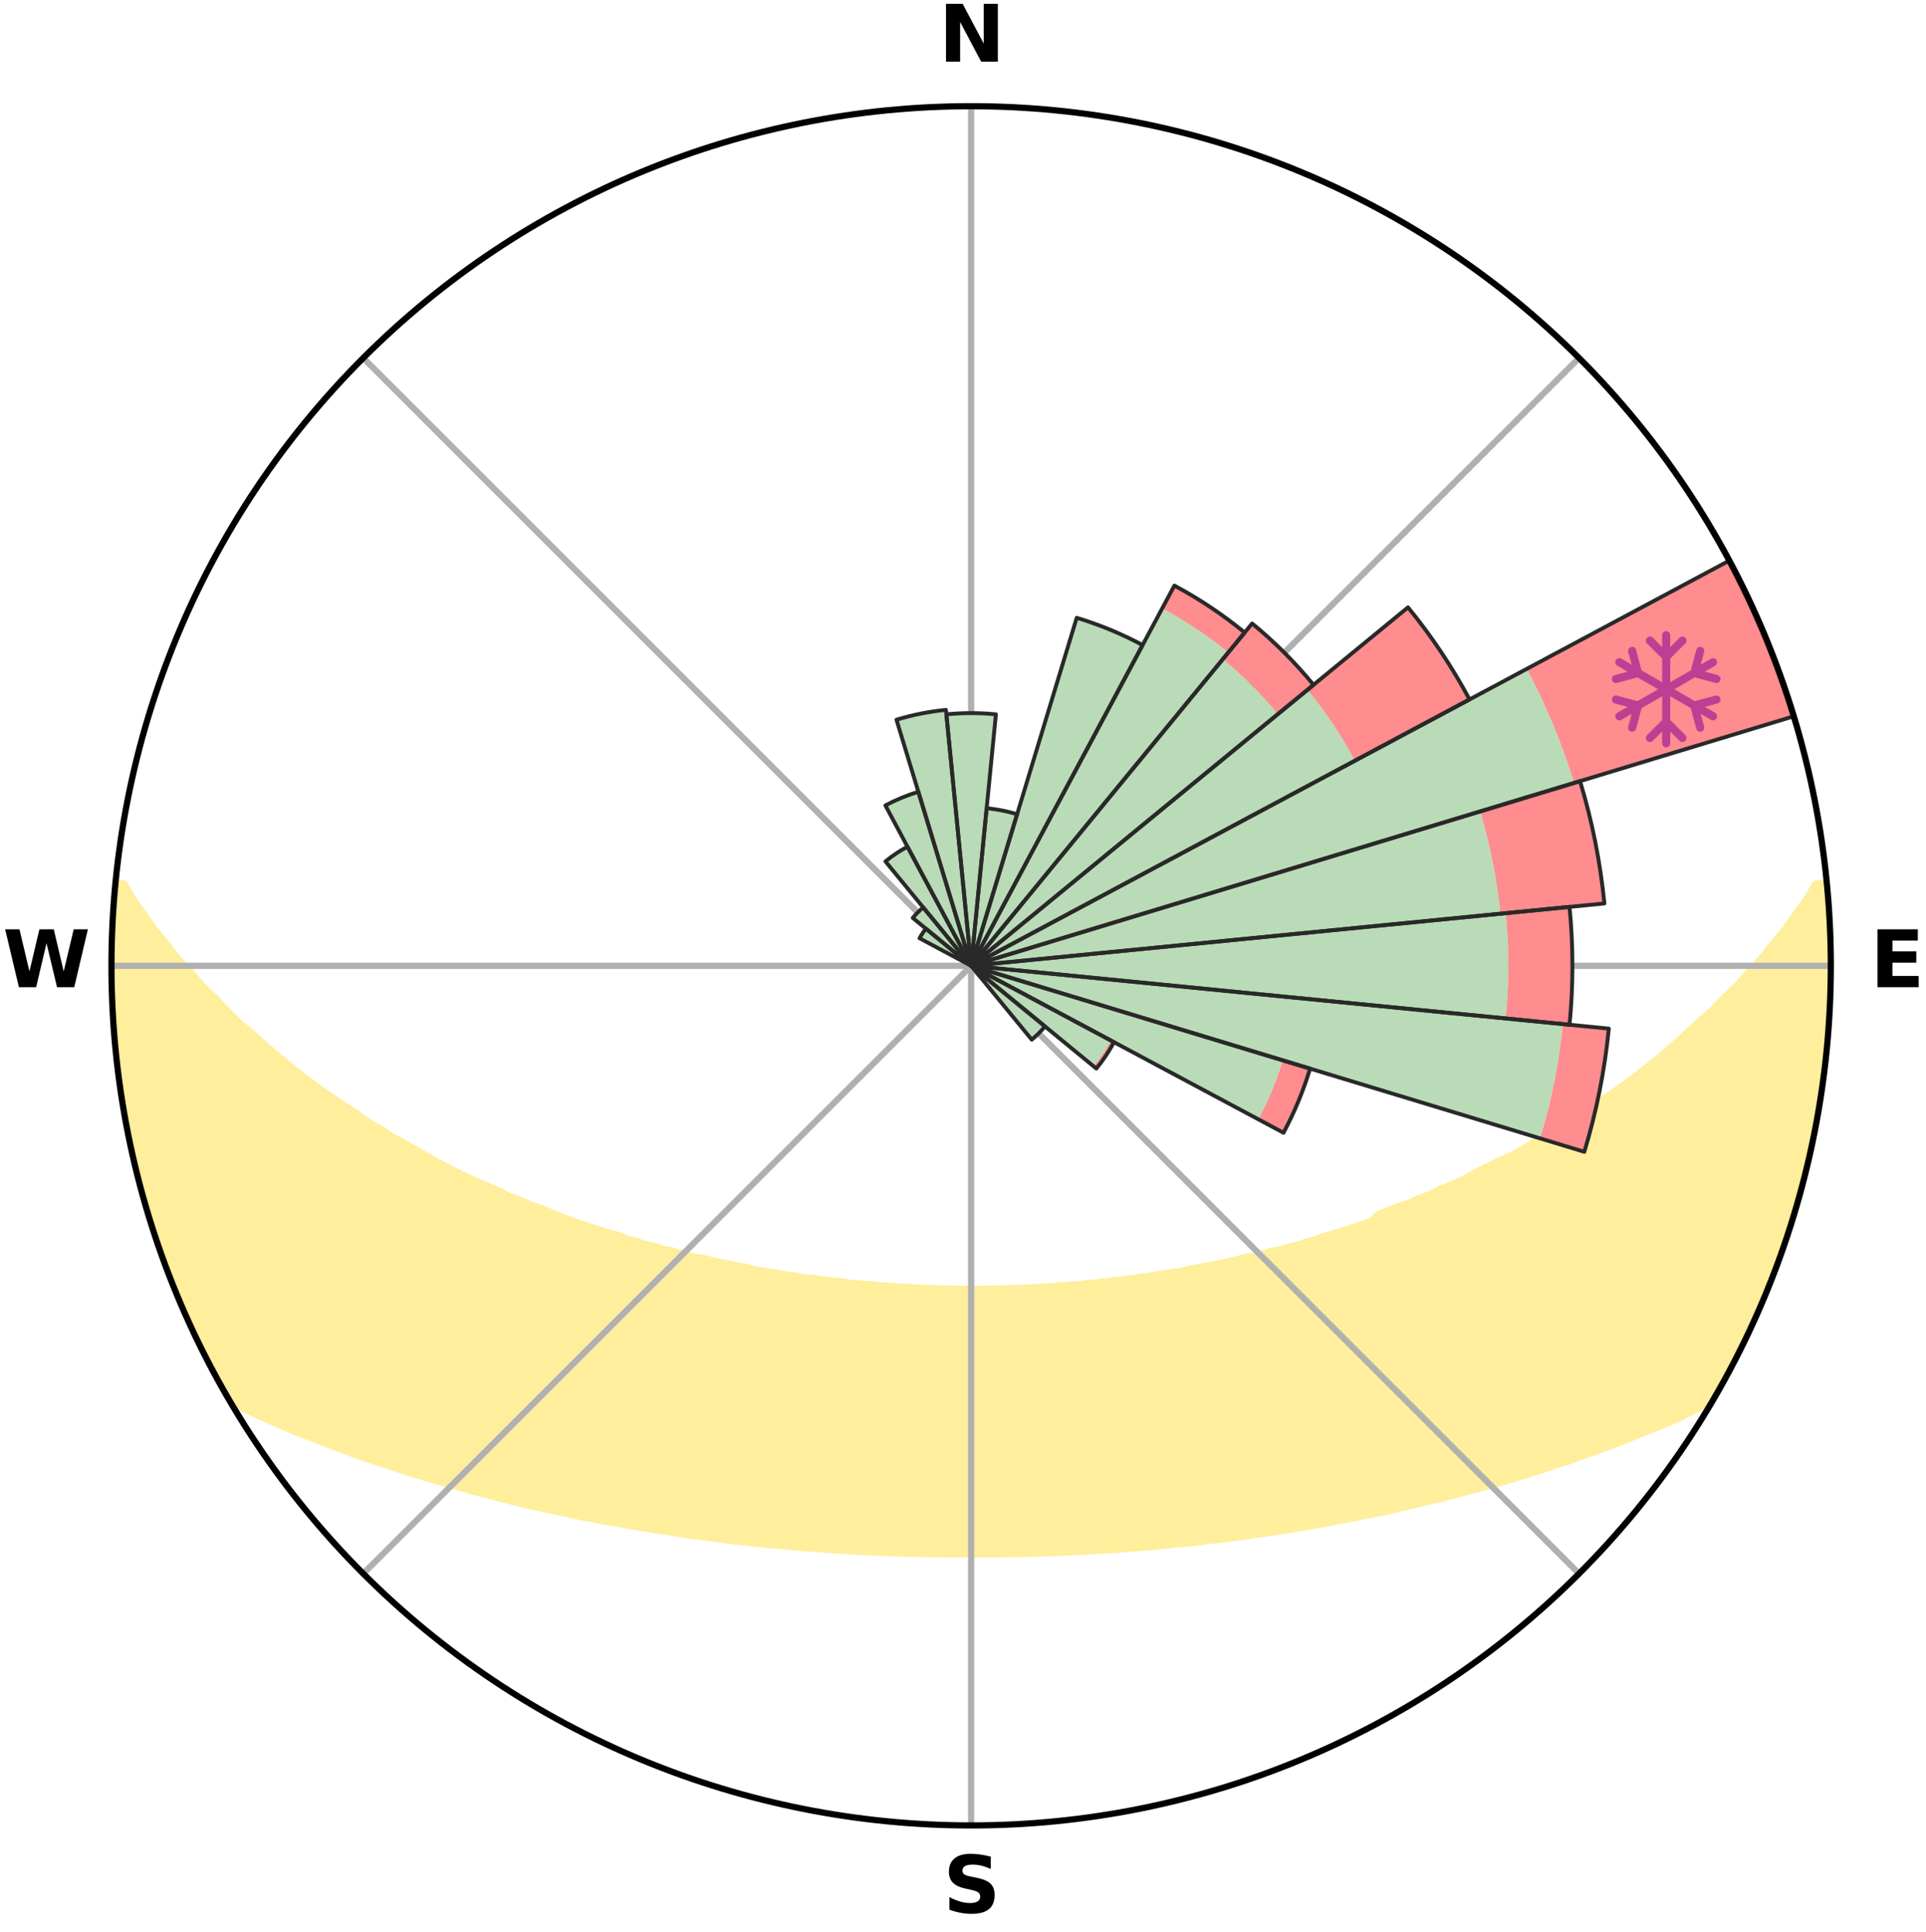 <?xml version="1.0" encoding="utf-8" standalone="no"?>
<!DOCTYPE svg PUBLIC "-//W3C//DTD SVG 1.1//EN"
  "http://www.w3.org/Graphics/SVG/1.1/DTD/svg11.dtd">
<svg xmlns:xlink="http://www.w3.org/1999/xlink" width="248.41pt" height="249.158pt" viewBox="0 0 248.41 249.158" xmlns="http://www.w3.org/2000/svg" version="1.1">
 <title>Ski Rose for みやぎ蔵王えぼしリゾート, Miyagi Zao Eboshi Resort</title>
 <defs>
  <style type="text/css">*{stroke-linejoin: round; stroke-linecap: butt}</style>
 </defs>
 <g id="figure_1">
  <g id="patch_1">
   <path d="M 0 249.158 
L 248.41 249.158 
L 248.41 0 
L 0 0 
z
" style="fill: #ffffff"/>
  </g>
  <g id="axes_1">
   <g id="patch_2">
    <path d="M 236.135 124.579 
C 236.135 110.018 233.267 95.599 227.695 82.147 
C 222.122 68.695 213.955 56.471 203.659 46.175 
C 193.363 35.879 181.139 27.711 167.687 22.139 
C 154.235 16.567 139.815 13.699 125.255 13.699 
C 110.694 13.699 96.275 16.567 82.823 22.139 
C 69.371 27.711 57.147 35.879 46.851 46.175 
C 36.555 56.471 28.387 68.695 22.815 82.147 
C 17.243 95.599 14.375 110.018 14.375 124.579 
C 14.375 139.14 17.243 153.559 22.815 167.011 
C 28.387 180.463 36.555 192.687 46.851 202.983 
C 57.147 213.279 69.371 221.447 82.823 227.019 
C 96.275 232.591 110.694 235.459 125.255 235.459 
C 139.815 235.459 154.235 232.591 167.687 227.019 
C 181.139 221.447 193.363 213.279 203.659 202.983 
C 213.955 192.687 222.122 180.463 227.695 167.011 
C 233.267 153.559 236.135 139.14 236.135 124.579 
M 125.255 124.579 
C 125.255 124.579 125.255 124.579 125.255 124.579 
C 125.255 124.579 125.255 124.579 125.255 124.579 
C 125.255 124.579 125.255 124.579 125.255 124.579 
C 125.255 124.579 125.255 124.579 125.255 124.579 
C 125.255 124.579 125.255 124.579 125.255 124.579 
C 125.255 124.579 125.255 124.579 125.255 124.579 
C 125.255 124.579 125.255 124.579 125.255 124.579 
C 125.255 124.579 125.255 124.579 125.255 124.579 
C 125.255 124.579 125.255 124.579 125.255 124.579 
C 125.255 124.579 125.255 124.579 125.255 124.579 
C 125.255 124.579 125.255 124.579 125.255 124.579 
C 125.255 124.579 125.255 124.579 125.255 124.579 
C 125.255 124.579 125.255 124.579 125.255 124.579 
C 125.255 124.579 125.255 124.579 125.255 124.579 
C 125.255 124.579 125.255 124.579 125.255 124.579 
C 125.255 124.579 125.255 124.579 125.255 124.579 
z
" style="fill: #ffffff"/>
   </g>
   <g id="PolyCollection_1">
    <defs>
     <path id="mf3d886dbb6" d="M 235.554 -135.2 
L 234.182 -135.068 
L 233.012 -133.06 
L 231.532 -131.079 
L 230.221 -129.162 
L 228.624 -127.286 
L 227.222 -125.469 
L 225.544 -123.704 
L 224.072 -121.991 
L 222.329 -120.341 
L 220.799 -118.735 
L 219.003 -117.201 
L 217.424 -115.704 
L 215.824 -114.26 
L 214.203 -112.869 
L 212.565 -111.53 
L 210.911 -110.245 
L 209.244 -109.013 
L 207.564 -107.833 
L 205.874 -106.706 
L 204.175 -105.632 
L 202.47 -104.61 
L 200.985 -103.577 
L 199.27 -102.655 
L 197.774 -101.714 
L 196.274 -100.816 
L 194.771 -99.962 
L 193.054 -99.23 
L 191.552 -98.464 
L 190.052 -97.739 
L 188.757 -96.967 
L 187.261 -96.321 
L 185.77 -95.715 
L 184.479 -95.051 
L 183 -94.519 
L 181.717 -93.923 
L 180.254 -93.462 
L 178.981 -92.932 
L 177.715 -92.432 
L 176.978 -91.628 
L 175.719 -91.177 
L 174.469 -90.755 
L 173.227 -90.361 
L 171.994 -89.994 
L 170.772 -89.652 
L 169.71 -89.218 
L 168.507 -88.925 
L 167.456 -88.536 
L 166.274 -88.288 
L 165.238 -87.942 
L 164.08 -87.735 
L 163.06 -87.428 
L 162.047 -87.139 
L 160.927 -86.989 
L 159.933 -86.735 
L 158.947 -86.497 
L 157.969 -86.276 
L 157 -86.069 
L 156.04 -85.877 
L 155.089 -85.698 
L 154.148 -85.533 
L 153.216 -85.379 
L 152.371 -85.125 
L 151.455 -84.996 
L 150.548 -84.876 
L 149.652 -84.767 
L 148.827 -84.561 
L 147.947 -84.47 
L 147.077 -84.387 
L 146.268 -84.212 
L 145.415 -84.145 
L 144.615 -83.989 
L 143.777 -83.935 
L 142.987 -83.798 
L 142.165 -83.755 
L 141.384 -83.633 
L 140.576 -83.6 
L 139.804 -83.493 
L 139.035 -83.394 
L 138.247 -83.372 
L 137.486 -83.286 
L 136.711 -83.269 
L 135.958 -83.194 
L 135.207 -83.127 
L 134.447 -83.116 
L 133.702 -83.058 
L 132.96 -83.006 
L 132.22 -82.96 
L 131.476 -82.955 
L 130.74 -82.917 
L 130.005 -82.885 
L 129.272 -82.858 
L 128.539 -82.855 
L 127.808 -82.835 
L 127.078 -82.821 
L 126.349 -82.812 
L 125.619 -82.809 
L 124.89 -82.809 
L 124.161 -82.815 
L 123.432 -82.827 
L 122.702 -82.844 
L 121.971 -82.848 
L 121.239 -82.872 
L 120.506 -82.901 
L 119.772 -82.935 
L 119.032 -82.942 
L 118.294 -82.984 
L 117.555 -83.032 
L 116.813 -83.086 
L 116.059 -83.097 
L 115.311 -83.161 
L 114.561 -83.23 
L 113.792 -83.247 
L 113.036 -83.327 
L 112.276 -83.415 
L 111.49 -83.44 
L 110.722 -83.54 
L 109.922 -83.571 
L 109.146 -83.685 
L 108.367 -83.808 
L 107.547 -83.853 
L 106.758 -83.992 
L 105.923 -84.049 
L 105.125 -84.205 
L 104.274 -84.275 
L 103.412 -84.35 
L 102.599 -84.535 
L 101.722 -84.628 
L 100.834 -84.728 
L 100.006 -84.946 
L 99.102 -85.066 
L 98.188 -85.197 
L 97.265 -85.338 
L 96.416 -85.606 
L 95.478 -85.773 
L 94.529 -85.952 
L 93.572 -86.145 
L 92.606 -86.352 
L 91.631 -86.574 
L 90.648 -86.812 
L 89.543 -86.946 
L 88.54 -87.217 
L 87.529 -87.506 
L 86.512 -87.813 
L 85.357 -88.02 
L 84.324 -88.366 
L 83.145 -88.614 
L 82.097 -89.003 
L 80.897 -89.295 
L 79.837 -89.729 
L 78.618 -90.07 
L 77.389 -90.437 
L 76.15 -90.83 
L 74.902 -91.251 
L 73.646 -91.701 
L 72.383 -92.179 
L 71.114 -92.688 
L 69.84 -93.227 
L 68.375 -93.696 
L 67.089 -94.3 
L 65.609 -94.841 
L 64.316 -95.513 
L 62.824 -96.128 
L 61.327 -96.782 
L 59.826 -97.477 
L 58.322 -98.213 
L 56.816 -98.991 
L 55.311 -99.811 
L 53.808 -100.673 
L 52.307 -101.579 
L 50.59 -102.462 
L 49.097 -103.459 
L 47.386 -104.441 
L 45.908 -105.53 
L 44.211 -106.612 
L 42.522 -107.747 
L 40.843 -108.934 
L 39.177 -110.175 
L 37.525 -111.468 
L 35.888 -112.814 
L 34.27 -114.213 
L 32.671 -115.664 
L 30.855 -117.15 
L 29.301 -118.71 
L 27.773 -120.323 
L 26.034 -121.981 
L 24.565 -123.7 
L 22.891 -125.472 
L 21.494 -127.296 
L 19.903 -129.179 
L 18.599 -131.102 
L 17.132 -133.089 
L 15.981 -135.101 
L 14.939 -135.201 
L 14.939 -135.201 
L 14.799 -133.272 
L 14.692 -131.341 
L 14.617 -129.41 
L 14.576 -127.477 
L 14.567 -125.545 
L 14.384 -123.612 
L 14.438 -121.677 
L 14.524 -119.744 
L 14.641 -117.814 
L 14.788 -115.885 
L 14.965 -113.959 
L 15.172 -112.037 
L 15.407 -110.117 
L 15.67 -108.202 
L 15.963 -106.29 
L 16.284 -104.383 
L 16.625 -102.478 
L 17.016 -100.583 
L 17.605 -98.735 
L 18.041 -96.852 
L 18.506 -94.975 
L 18.981 -93.099 
L 19.526 -91.243 
L 20.243 -89.443 
L 20.802 -87.59 
L 21.415 -85.755 
L 22.212 -83.99 
L 22.864 -82.167 
L 23.574 -80.367 
L 24.449 -78.639 
L 25.202 -76.857 
L 26.028 -75.107 
L 26.989 -73.425 
L 27.816 -71.674 
L 28.753 -69.981 
L 29.812 -68.359 
L 31.82 -67.322 
L 33.87 -66.361 
L 35.949 -65.469 
L 37.956 -64.58 
L 40.042 -63.797 
L 42.047 -63.008 
L 44.045 -62.265 
L 45.963 -61.507 
L 47.944 -60.849 
L 49.912 -60.23 
L 51.797 -59.589 
L 53.674 -58.988 
L 55.536 -58.419 
L 57.388 -57.887 
L 59.223 -57.385 
L 60.987 -56.855 
L 62.797 -56.418 
L 64.536 -55.949 
L 66.262 -55.507 
L 67.975 -55.093 
L 69.675 -54.705 
L 71.36 -54.342 
L 73.031 -54.003 
L 74.645 -53.626 
L 76.288 -53.332 
L 77.88 -53.003 
L 79.494 -52.749 
L 81.058 -52.456 
L 82.612 -52.187 
L 84.153 -51.931 
L 85.683 -51.697 
L 87.199 -51.474 
L 88.679 -51.22 
L 90.175 -51.032 
L 91.656 -50.854 
L 93.108 -50.646 
L 94.55 -50.452 
L 96.002 -50.316 
L 97.426 -50.148 
L 98.842 -49.993 
L 100.262 -49.884 
L 101.662 -49.751 
L 103.053 -49.628 
L 104.438 -49.515 
L 105.815 -49.413 
L 107.186 -49.319 
L 108.551 -49.234 
L 109.91 -49.157 
L 111.26 -49.068 
L 112.609 -49.009 
L 113.953 -48.957 
L 115.293 -48.912 
L 116.629 -48.873 
L 117.961 -48.827 
L 119.291 -48.802 
L 120.619 -48.784 
L 121.945 -48.768 
L 123.27 -48.763 
L 124.593 -48.764 
L 125.916 -48.763 
L 127.24 -48.762 
L 128.565 -48.77 
L 129.891 -48.782 
L 131.219 -48.8 
L 132.549 -48.824 
L 133.881 -48.87 
L 135.217 -48.908 
L 136.557 -48.953 
L 137.902 -49.004 
L 139.247 -49.084 
L 140.601 -49.152 
L 141.96 -49.228 
L 143.325 -49.313 
L 144.696 -49.406 
L 146.074 -49.508 
L 147.459 -49.621 
L 148.851 -49.743 
L 150.25 -49.876 
L 151.657 -50.021 
L 153.087 -50.139 
L 154.512 -50.306 
L 155.945 -50.487 
L 157.406 -50.636 
L 158.858 -50.844 
L 160.34 -51.021 
L 161.811 -51.26 
L 163.317 -51.463 
L 164.833 -51.685 
L 166.364 -51.92 
L 167.905 -52.174 
L 169.459 -52.444 
L 171.024 -52.736 
L 172.602 -53.045 
L 174.23 -53.319 
L 175.832 -53.673 
L 177.489 -53.989 
L 179.16 -54.328 
L 180.799 -54.75 
L 182.497 -55.138 
L 184.209 -55.553 
L 185.986 -55.935 
L 187.725 -56.404 
L 189.477 -56.903 
L 191.3 -57.371 
L 193.136 -57.873 
L 194.987 -58.405 
L 196.851 -58.974 
L 198.727 -59.576 
L 200.614 -60.216 
L 202.583 -60.835 
L 204.491 -61.552 
L 206.481 -62.252 
L 208.48 -62.996 
L 210.485 -63.785 
L 212.493 -64.622 
L 214.579 -65.457 
L 216.657 -66.349 
L 218.63 -67.359 
L 220.637 -68.395 
L 221.758 -69.98 
L 222.692 -71.675 
L 223.606 -73.381 
L 224.473 -75.111 
L 225.305 -76.858 
L 226.111 -78.616 
L 226.925 -80.371 
L 227.661 -82.161 
L 228.368 -83.962 
L 229.1 -85.753 
L 229.765 -87.57 
L 230.389 -89.402 
L 230.963 -91.25 
L 231.46 -93.12 
L 232.08 -94.954 
L 232.538 -96.834 
L 233.051 -98.699 
L 233.504 -100.581 
L 233.84 -102.487 
L 234.266 -104.375 
L 234.569 -106.286 
L 234.904 -108.192 
L 235.086 -110.12 
L 235.342 -112.036 
L 235.557 -113.958 
L 235.732 -115.884 
L 235.867 -117.814 
L 235.964 -119.745 
L 236.024 -121.678 
L 236.046 -123.612 
L 236.128 -125.547 
L 236.079 -127.481 
L 235.997 -129.414 
L 235.881 -131.345 
L 235.733 -133.274 
L 235.554 -135.2 
z
" style="stroke: #ffee9c"/>
    </defs>
    <g clip-path="url(#p579c46b51d)">
     <use xlink:href="#mf3d886dbb6" x="0" y="249.158" style="fill: #ffee9c; stroke: #ffee9c"/>
    </g>
   </g>
   <g id="matplotlib.axis_1">
    <g id="xtick_1">
     <g id="line2d_1">
      <path d="M 125.255 124.579 
L 125.255 13.699 
" clip-path="url(#p579c46b51d)" style="fill: none; stroke: #b0b0b0; stroke-width: 0.8; stroke-linecap: square"/>
     </g>
     <g id="text_1">
      <!-- N -->
      <g transform="translate(121.07 7.958) scale(0.1 -0.1)">
       <defs>
        <path id="DejaVuSans-Bold-4e" d="M 588 4666 
L 1931 4666 
L 3628 1466 
L 3628 4666 
L 4769 4666 
L 4769 0 
L 3425 0 
L 1728 3200 
L 1728 0 
L 588 0 
L 588 4666 
z
" transform="scale(0.016)"/>
       </defs>
       <use xlink:href="#DejaVuSans-Bold-4e"/>
      </g>
     </g>
    </g>
    <g id="xtick_2">
     <g id="line2d_2">
      <path d="M 125.255 124.579 
L 203.659 46.175 
" clip-path="url(#p579c46b51d)" style="fill: none; stroke: #b0b0b0; stroke-width: 0.8; stroke-linecap: square"/>
     </g>
    </g>
    <g id="xtick_3">
     <g id="line2d_3">
      <path d="M 125.255 124.579 
L 236.135 124.579 
" clip-path="url(#p579c46b51d)" style="fill: none; stroke: #b0b0b0; stroke-width: 0.8; stroke-linecap: square"/>
     </g>
     <g id="text_2">
      <!-- E -->
      <g transform="translate(241.219 127.338) scale(0.1 -0.1)">
       <defs>
        <path id="DejaVuSans-Bold-45" d="M 588 4666 
L 3834 4666 
L 3834 3756 
L 1791 3756 
L 1791 2888 
L 3713 2888 
L 3713 1978 
L 1791 1978 
L 1791 909 
L 3903 909 
L 3903 0 
L 588 0 
L 588 4666 
z
" transform="scale(0.016)"/>
       </defs>
       <use xlink:href="#DejaVuSans-Bold-45"/>
      </g>
     </g>
    </g>
    <g id="xtick_4">
     <g id="line2d_4">
      <path d="M 125.255 124.579 
L 203.659 202.983 
" clip-path="url(#p579c46b51d)" style="fill: none; stroke: #b0b0b0; stroke-width: 0.8; stroke-linecap: square"/>
     </g>
    </g>
    <g id="xtick_5">
     <g id="line2d_5">
      <path d="M 125.255 124.579 
L 125.255 235.459 
" clip-path="url(#p579c46b51d)" style="fill: none; stroke: #b0b0b0; stroke-width: 0.8; stroke-linecap: square"/>
     </g>
     <g id="text_3">
      <!-- S -->
      <g transform="translate(121.654 246.718) scale(0.1 -0.1)">
       <defs>
        <path id="DejaVuSans-Bold-53" d="M 3834 4519 
L 3834 3531 
Q 3450 3703 3084 3790 
Q 2719 3878 2394 3878 
Q 1963 3878 1756 3759 
Q 1550 3641 1550 3391 
Q 1550 3203 1689 3098 
Q 1828 2994 2194 2919 
L 2706 2816 
Q 3484 2659 3812 2340 
Q 4141 2022 4141 1434 
Q 4141 663 3683 286 
Q 3225 -91 2284 -91 
Q 1841 -91 1394 -6 
Q 947 78 500 244 
L 500 1259 
Q 947 1022 1364 901 
Q 1781 781 2169 781 
Q 2563 781 2772 912 
Q 2981 1044 2981 1288 
Q 2981 1506 2839 1625 
Q 2697 1744 2272 1838 
L 1806 1941 
Q 1106 2091 782 2419 
Q 459 2747 459 3303 
Q 459 4000 909 4375 
Q 1359 4750 2203 4750 
Q 2588 4750 2994 4692 
Q 3400 4634 3834 4519 
z
" transform="scale(0.016)"/>
       </defs>
       <use xlink:href="#DejaVuSans-Bold-53"/>
      </g>
     </g>
    </g>
    <g id="xtick_6">
     <g id="line2d_6">
      <path d="M 125.255 124.579 
L 46.851 202.983 
" clip-path="url(#p579c46b51d)" style="fill: none; stroke: #b0b0b0; stroke-width: 0.8; stroke-linecap: square"/>
     </g>
    </g>
    <g id="xtick_7">
     <g id="line2d_7">
      <path d="M 125.255 124.579 
L 14.375 124.579 
" clip-path="url(#p579c46b51d)" style="fill: none; stroke: #b0b0b0; stroke-width: 0.8; stroke-linecap: square"/>
     </g>
     <g id="text_4">
      <!-- W -->
      <g transform="translate(0.36 127.338) scale(0.1 -0.1)">
       <defs>
        <path id="DejaVuSans-Bold-57" d="M 191 4666 
L 1344 4666 
L 2150 1275 
L 2950 4666 
L 4109 4666 
L 4909 1275 
L 5716 4666 
L 6859 4666 
L 5759 0 
L 4372 0 
L 3525 3547 
L 2688 0 
L 1300 0 
L 191 4666 
z
" transform="scale(0.016)"/>
       </defs>
       <use xlink:href="#DejaVuSans-Bold-57"/>
      </g>
     </g>
    </g>
    <g id="xtick_8">
     <g id="line2d_8">
      <path d="M 125.255 124.579 
L 46.851 46.175 
" clip-path="url(#p579c46b51d)" style="fill: none; stroke: #b0b0b0; stroke-width: 0.8; stroke-linecap: square"/>
     </g>
    </g>
   </g>
   <g id="matplotlib.axis_2"/>
   <g id="patch_3">
    <path d="M 125.255 124.579 
C 125.255 124.579 125.255 124.579 125.255 124.579 
C 125.255 124.579 125.255 124.579 125.255 124.579 
L 125.255 124.579 
C 125.255 124.579 125.255 124.579 125.255 124.579 
C 125.255 124.579 125.255 124.579 125.255 124.579 
z
" clip-path="url(#p579c46b51d)" style="fill: #d9d9d9"/>
   </g>
   <g id="patch_4">
    <path d="M 125.255 124.579 
C 125.255 124.579 125.255 124.579 125.255 124.579 
C 125.255 124.579 125.255 124.579 125.255 124.579 
L 125.255 124.579 
C 125.255 124.579 125.255 124.579 125.255 124.579 
C 125.255 124.579 125.255 124.579 125.255 124.579 
z
" clip-path="url(#p579c46b51d)" style="fill: #d9d9d9"/>
   </g>
   <g id="patch_5">
    <path d="M 125.255 124.579 
C 125.255 124.579 125.255 124.579 125.255 124.579 
C 125.255 124.579 125.255 124.579 125.255 124.579 
L 125.255 124.579 
C 125.255 124.579 125.255 124.579 125.255 124.579 
C 125.255 124.579 125.255 124.579 125.255 124.579 
z
" clip-path="url(#p579c46b51d)" style="fill: #d9d9d9"/>
   </g>
   <g id="patch_6">
    <path d="M 125.255 124.579 
C 125.255 124.579 125.255 124.579 125.255 124.579 
C 125.255 124.579 125.255 124.579 125.255 124.579 
L 125.255 124.579 
C 125.255 124.579 125.255 124.579 125.255 124.579 
C 125.255 124.579 125.255 124.579 125.255 124.579 
z
" clip-path="url(#p579c46b51d)" style="fill: #d9d9d9"/>
   </g>
   <g id="patch_7">
    <path d="M 125.255 124.579 
C 125.255 124.579 125.255 124.579 125.255 124.579 
C 125.255 124.579 125.255 124.579 125.255 124.579 
L 125.255 124.579 
C 125.255 124.579 125.255 124.579 125.255 124.579 
C 125.255 124.579 125.255 124.579 125.255 124.579 
z
" clip-path="url(#p579c46b51d)" style="fill: #d9d9d9"/>
   </g>
   <g id="patch_8">
    <path d="M 125.255 124.579 
C 125.255 124.579 125.255 124.579 125.255 124.579 
C 125.255 124.579 125.255 124.579 125.255 124.579 
L 125.255 124.579 
C 125.255 124.579 125.255 124.579 125.255 124.579 
C 125.255 124.579 125.255 124.579 125.255 124.579 
z
" clip-path="url(#p579c46b51d)" style="fill: #d9d9d9"/>
   </g>
   <g id="patch_9">
    <path d="M 125.255 124.579 
C 125.255 124.579 125.255 124.579 125.255 124.579 
C 125.255 124.579 125.255 124.579 125.255 124.579 
L 125.255 124.579 
C 125.255 124.579 125.255 124.579 125.255 124.579 
C 125.255 124.579 125.255 124.579 125.255 124.579 
z
" clip-path="url(#p579c46b51d)" style="fill: #d9d9d9"/>
   </g>
   <g id="patch_10">
    <path d="M 125.255 124.579 
C 125.255 124.579 125.255 124.579 125.255 124.579 
C 125.255 124.579 125.255 124.579 125.255 124.579 
L 125.255 124.579 
C 125.255 124.579 125.255 124.579 125.255 124.579 
C 125.255 124.579 125.255 124.579 125.255 124.579 
z
" clip-path="url(#p579c46b51d)" style="fill: #d9d9d9"/>
   </g>
   <g id="patch_11">
    <path d="M 125.255 124.579 
C 125.255 124.579 125.255 124.579 125.255 124.579 
C 125.255 124.579 125.255 124.579 125.255 124.579 
L 125.255 124.579 
C 125.255 124.579 125.255 124.579 125.255 124.579 
C 125.255 124.579 125.255 124.579 125.255 124.579 
z
" clip-path="url(#p579c46b51d)" style="fill: #d9d9d9"/>
   </g>
   <g id="patch_12">
    <path d="M 125.255 124.579 
C 125.255 124.579 125.255 124.579 125.255 124.579 
C 125.255 124.579 125.255 124.579 125.255 124.579 
L 125.255 124.579 
C 125.255 124.579 125.255 124.579 125.255 124.579 
C 125.255 124.579 125.255 124.579 125.255 124.579 
z
" clip-path="url(#p579c46b51d)" style="fill: #d9d9d9"/>
   </g>
   <g id="patch_13">
    <path d="M 125.255 124.579 
C 125.255 124.579 125.255 124.579 125.255 124.579 
C 125.255 124.579 125.255 124.579 125.255 124.579 
L 125.255 124.579 
C 125.255 124.579 125.255 124.579 125.255 124.579 
C 125.255 124.579 125.255 124.579 125.255 124.579 
z
" clip-path="url(#p579c46b51d)" style="fill: #d9d9d9"/>
   </g>
   <g id="patch_14">
    <path d="M 125.255 124.579 
C 125.255 124.579 125.255 124.579 125.255 124.579 
C 125.255 124.579 125.255 124.579 125.255 124.579 
L 125.255 124.579 
C 125.255 124.579 125.255 124.579 125.255 124.579 
C 125.255 124.579 125.255 124.579 125.255 124.579 
z
" clip-path="url(#p579c46b51d)" style="fill: #d9d9d9"/>
   </g>
   <g id="patch_15">
    <path d="M 125.255 124.579 
C 125.255 124.579 125.255 124.579 125.255 124.579 
C 125.255 124.579 125.255 124.579 125.255 124.579 
L 125.255 124.579 
C 125.255 124.579 125.255 124.579 125.255 124.579 
C 125.255 124.579 125.255 124.579 125.255 124.579 
z
" clip-path="url(#p579c46b51d)" style="fill: #d9d9d9"/>
   </g>
   <g id="patch_16">
    <path d="M 125.255 124.579 
C 125.255 124.579 125.255 124.579 125.255 124.579 
C 125.255 124.579 125.255 124.579 125.255 124.579 
L 125.255 124.579 
C 125.255 124.579 125.255 124.579 125.255 124.579 
C 125.255 124.579 125.255 124.579 125.255 124.579 
z
" clip-path="url(#p579c46b51d)" style="fill: #d9d9d9"/>
   </g>
   <g id="patch_17">
    <path d="M 125.255 124.579 
C 125.255 124.579 125.255 124.579 125.255 124.579 
C 125.255 124.579 125.255 124.579 125.255 124.579 
L 125.255 124.579 
C 125.255 124.579 125.255 124.579 125.255 124.579 
C 125.255 124.579 125.255 124.579 125.255 124.579 
z
" clip-path="url(#p579c46b51d)" style="fill: #d9d9d9"/>
   </g>
   <g id="patch_18">
    <path d="M 125.255 124.579 
C 125.255 124.579 125.255 124.579 125.255 124.579 
C 125.255 124.579 125.255 124.579 125.255 124.579 
L 125.255 124.579 
C 125.255 124.579 125.255 124.579 125.255 124.579 
C 125.255 124.579 125.255 124.579 125.255 124.579 
z
" clip-path="url(#p579c46b51d)" style="fill: #d9d9d9"/>
   </g>
   <g id="patch_19">
    <path d="M 125.255 124.579 
C 125.255 124.579 125.255 124.579 125.255 124.579 
C 125.255 124.579 125.255 124.579 125.255 124.579 
L 125.255 124.579 
C 125.255 124.579 125.255 124.579 125.255 124.579 
C 125.255 124.579 125.255 124.579 125.255 124.579 
z
" clip-path="url(#p579c46b51d)" style="fill: #d9d9d9"/>
   </g>
   <g id="patch_20">
    <path d="M 125.255 124.579 
C 125.255 124.579 125.255 124.579 125.255 124.579 
C 125.255 124.579 125.255 124.579 125.255 124.579 
L 125.255 124.579 
C 125.255 124.579 125.255 124.579 125.255 124.579 
C 125.255 124.579 125.255 124.579 125.255 124.579 
z
" clip-path="url(#p579c46b51d)" style="fill: #d9d9d9"/>
   </g>
   <g id="patch_21">
    <path d="M 125.255 124.579 
C 125.255 124.579 125.255 124.579 125.255 124.579 
C 125.255 124.579 125.255 124.579 125.255 124.579 
L 125.255 124.579 
C 125.255 124.579 125.255 124.579 125.255 124.579 
C 125.255 124.579 125.255 124.579 125.255 124.579 
z
" clip-path="url(#p579c46b51d)" style="fill: #d9d9d9"/>
   </g>
   <g id="patch_22">
    <path d="M 125.255 124.579 
C 125.255 124.579 125.255 124.579 125.255 124.579 
C 125.255 124.579 125.255 124.579 125.255 124.579 
L 125.255 124.579 
C 125.255 124.579 125.255 124.579 125.255 124.579 
C 125.255 124.579 125.255 124.579 125.255 124.579 
z
" clip-path="url(#p579c46b51d)" style="fill: #d9d9d9"/>
   </g>
   <g id="patch_23">
    <path d="M 125.255 124.579 
C 125.255 124.579 125.255 124.579 125.255 124.579 
C 125.255 124.579 125.255 124.579 125.255 124.579 
L 125.255 124.579 
C 125.255 124.579 125.255 124.579 125.255 124.579 
C 125.255 124.579 125.255 124.579 125.255 124.579 
z
" clip-path="url(#p579c46b51d)" style="fill: #d9d9d9"/>
   </g>
   <g id="patch_24">
    <path d="M 125.255 124.579 
C 125.255 124.579 125.255 124.579 125.255 124.579 
C 125.255 124.579 125.255 124.579 125.255 124.579 
L 125.255 124.579 
C 125.255 124.579 125.255 124.579 125.255 124.579 
C 125.255 124.579 125.255 124.579 125.255 124.579 
z
" clip-path="url(#p579c46b51d)" style="fill: #d9d9d9"/>
   </g>
   <g id="patch_25">
    <path d="M 125.255 124.579 
C 125.255 124.579 125.255 124.579 125.255 124.579 
C 125.255 124.579 125.255 124.579 125.255 124.579 
L 125.255 124.579 
C 125.255 124.579 125.255 124.579 125.255 124.579 
C 125.255 124.579 125.255 124.579 125.255 124.579 
z
" clip-path="url(#p579c46b51d)" style="fill: #d9d9d9"/>
   </g>
   <g id="patch_26">
    <path d="M 125.255 124.579 
C 125.255 124.579 125.255 124.579 125.255 124.579 
C 125.255 124.579 125.255 124.579 125.255 124.579 
L 125.255 124.579 
C 125.255 124.579 125.255 124.579 125.255 124.579 
C 125.255 124.579 125.255 124.579 125.255 124.579 
z
" clip-path="url(#p579c46b51d)" style="fill: #d9d9d9"/>
   </g>
   <g id="patch_27">
    <path d="M 125.255 124.579 
C 125.255 124.579 125.255 124.579 125.255 124.579 
C 125.255 124.579 125.255 124.579 125.255 124.579 
L 125.255 124.579 
C 125.255 124.579 125.255 124.579 125.255 124.579 
C 125.255 124.579 125.255 124.579 125.255 124.579 
z
" clip-path="url(#p579c46b51d)" style="fill: #d9d9d9"/>
   </g>
   <g id="patch_28">
    <path d="M 125.255 124.579 
C 125.255 124.579 125.255 124.579 125.255 124.579 
C 125.255 124.579 125.255 124.579 125.255 124.579 
L 125.255 124.579 
C 125.255 124.579 125.255 124.579 125.255 124.579 
C 125.255 124.579 125.255 124.579 125.255 124.579 
z
" clip-path="url(#p579c46b51d)" style="fill: #d9d9d9"/>
   </g>
   <g id="patch_29">
    <path d="M 125.255 124.579 
C 125.255 124.579 125.255 124.579 125.255 124.579 
C 125.255 124.579 125.255 124.579 125.255 124.579 
L 125.255 124.579 
C 125.255 124.579 125.255 124.579 125.255 124.579 
C 125.255 124.579 125.255 124.579 125.255 124.579 
z
" clip-path="url(#p579c46b51d)" style="fill: #d9d9d9"/>
   </g>
   <g id="patch_30">
    <path d="M 125.255 124.579 
C 125.255 124.579 125.255 124.579 125.255 124.579 
C 125.255 124.579 125.255 124.579 125.255 124.579 
L 125.255 124.579 
C 125.255 124.579 125.255 124.579 125.255 124.579 
C 125.255 124.579 125.255 124.579 125.255 124.579 
z
" clip-path="url(#p579c46b51d)" style="fill: #d9d9d9"/>
   </g>
   <g id="patch_31">
    <path d="M 125.255 124.579 
C 125.255 124.579 125.255 124.579 125.255 124.579 
C 125.255 124.579 125.255 124.579 125.255 124.579 
L 125.255 124.579 
C 125.255 124.579 125.255 124.579 125.255 124.579 
C 125.255 124.579 125.255 124.579 125.255 124.579 
z
" clip-path="url(#p579c46b51d)" style="fill: #d9d9d9"/>
   </g>
   <g id="patch_32">
    <path d="M 125.255 124.579 
C 125.255 124.579 125.255 124.579 125.255 124.579 
C 125.255 124.579 125.255 124.579 125.255 124.579 
L 125.255 124.579 
C 125.255 124.579 125.255 124.579 125.255 124.579 
C 125.255 124.579 125.255 124.579 125.255 124.579 
z
" clip-path="url(#p579c46b51d)" style="fill: #d9d9d9"/>
   </g>
   <g id="patch_33">
    <path d="M 125.255 124.579 
C 125.255 124.579 125.255 124.579 125.255 124.579 
C 125.255 124.579 125.255 124.579 125.255 124.579 
L 125.255 124.579 
C 125.255 124.579 125.255 124.579 125.255 124.579 
C 125.255 124.579 125.255 124.579 125.255 124.579 
z
" clip-path="url(#p579c46b51d)" style="fill: #d9d9d9"/>
   </g>
   <g id="patch_34">
    <path d="M 125.255 124.579 
C 125.255 124.579 125.255 124.579 125.255 124.579 
C 125.255 124.579 125.255 124.579 125.255 124.579 
L 125.255 124.579 
C 125.255 124.579 125.255 124.579 125.255 124.579 
C 125.255 124.579 125.255 124.579 125.255 124.579 
z
" clip-path="url(#p579c46b51d)" style="fill: #d9d9d9"/>
   </g>
   <g id="patch_35">
    <path d="M 125.255 124.579 
C 125.255 124.579 125.255 124.579 125.255 124.579 
C 125.255 124.579 125.255 124.579 125.255 124.579 
L 128.45 92.14 
C 127.388 92.036 126.322 91.983 125.255 91.983 
C 124.188 91.983 123.122 92.036 122.06 92.14 
z
" clip-path="url(#p579c46b51d)" style="fill: #badbb8"/>
   </g>
   <g id="patch_36">
    <path d="M 125.255 124.579 
C 125.255 124.579 125.255 124.579 125.255 124.579 
C 125.255 124.579 125.255 124.579 125.255 124.579 
L 131.185 105.028 
C 130.546 104.834 129.896 104.672 129.241 104.541 
C 128.585 104.411 127.923 104.313 127.257 104.247 
z
" clip-path="url(#p579c46b51d)" style="fill: #badbb8"/>
   </g>
   <g id="patch_37">
    <path d="M 125.255 124.579 
C 125.255 124.579 125.255 124.579 125.255 124.579 
C 125.255 124.579 125.255 124.579 125.255 124.579 
L 147.37 83.205 
C 146.015 82.481 144.626 81.825 143.208 81.237 
C 141.789 80.649 140.342 80.132 138.873 79.686 
z
" clip-path="url(#p579c46b51d)" style="fill: #badbb8"/>
   </g>
   <g id="patch_38">
    <path d="M 125.255 124.579 
C 125.255 124.579 125.255 124.579 125.255 124.579 
C 125.255 124.579 125.255 124.579 125.255 124.579 
L 158.414 84.174 
C 157.092 83.089 155.717 82.069 154.294 81.119 
C 152.872 80.168 151.403 79.288 149.894 78.482 
z
" clip-path="url(#p579c46b51d)" style="fill: #badbb8"/>
   </g>
   <g id="patch_39">
    <path d="M 125.255 124.579 
C 125.255 124.579 125.255 124.579 125.255 124.579 
C 125.255 124.579 125.255 124.579 125.255 124.579 
L 164.809 92.118 
C 163.746 90.823 162.621 89.582 161.437 88.397 
C 160.252 87.213 159.011 86.088 157.716 85.025 
z
" clip-path="url(#p579c46b51d)" style="fill: #badbb8"/>
   </g>
   <g id="patch_40">
    <path d="M 125.255 124.579 
C 125.255 124.579 125.255 124.579 125.255 124.579 
C 125.255 124.579 125.255 124.579 125.255 124.579 
L 174.749 98.124 
C 173.883 96.504 172.938 94.928 171.917 93.4 
C 170.897 91.873 169.802 90.397 168.636 88.977 
z
" clip-path="url(#p579c46b51d)" style="fill: #badbb8"/>
   </g>
   <g id="patch_41">
    <path d="M 125.255 124.579 
C 125.255 124.579 125.255 124.579 125.255 124.579 
C 125.255 124.579 125.255 124.579 125.255 124.579 
L 203.012 100.992 
C 202.24 98.447 201.343 95.941 200.326 93.484 
C 199.308 91.027 198.17 88.621 196.916 86.275 
z
" clip-path="url(#p579c46b51d)" style="fill: #badbb8"/>
   </g>
   <g id="patch_42">
    <path d="M 125.255 124.579 
C 125.255 124.579 125.255 124.579 125.255 124.579 
C 125.255 124.579 125.255 124.579 125.255 124.579 
L 193.519 117.856 
C 193.299 115.621 192.97 113.399 192.532 111.197 
C 192.094 108.995 191.548 106.816 190.896 104.667 
z
" clip-path="url(#p579c46b51d)" style="fill: #badbb8"/>
   </g>
   <g id="patch_43">
    <path d="M 125.255 124.579 
C 125.255 124.579 125.255 124.579 125.255 124.579 
C 125.255 124.579 125.255 124.579 125.255 124.579 
L 194.204 131.37 
C 194.426 129.113 194.538 126.847 194.538 124.579 
C 194.538 122.311 194.426 120.045 194.204 117.788 
z
" clip-path="url(#p579c46b51d)" style="fill: #badbb8"/>
   </g>
   <g id="patch_44">
    <path d="M 125.255 124.579 
C 125.255 124.579 125.255 124.579 125.255 124.579 
C 125.255 124.579 125.255 124.579 125.255 124.579 
L 198.644 146.841 
C 199.373 144.439 199.983 142.003 200.473 139.541 
C 200.962 137.079 201.331 134.594 201.577 132.096 
z
" clip-path="url(#p579c46b51d)" style="fill: #badbb8"/>
   </g>
   <g id="patch_45">
    <path d="M 125.255 124.579 
C 125.255 124.579 125.255 124.579 125.255 124.579 
C 125.255 124.579 125.255 124.579 125.255 124.579 
L 162.3 144.38 
C 162.949 143.168 163.537 141.924 164.063 140.654 
C 164.589 139.384 165.053 138.088 165.452 136.773 
z
" clip-path="url(#p579c46b51d)" style="fill: #badbb8"/>
   </g>
   <g id="patch_46">
    <path d="M 125.255 124.579 
C 125.255 124.579 125.255 124.579 125.255 124.579 
C 125.255 124.579 125.255 124.579 125.255 124.579 
L 141.048 137.54 
C 141.472 137.023 141.871 136.486 142.242 135.93 
C 142.614 135.374 142.958 134.8 143.273 134.21 
z
" clip-path="url(#p579c46b51d)" style="fill: #badbb8"/>
   </g>
   <g id="patch_47">
    <path d="M 125.255 124.579 
C 125.255 124.579 125.255 124.579 125.255 124.579 
C 125.255 124.579 125.255 124.579 125.255 124.579 
L 133.071 134.103 
C 133.382 133.847 133.681 133.576 133.966 133.291 
C 134.252 133.005 134.523 132.707 134.778 132.395 
z
" clip-path="url(#p579c46b51d)" style="fill: #badbb8"/>
   </g>
   <g id="patch_48">
    <path d="M 125.255 124.579 
C 125.255 124.579 125.255 124.579 125.255 124.579 
C 125.255 124.579 125.255 124.579 125.255 124.579 
L 125.255 124.579 
C 125.255 124.579 125.255 124.579 125.255 124.579 
C 125.255 124.579 125.255 124.579 125.255 124.579 
z
" clip-path="url(#p579c46b51d)" style="fill: #badbb8"/>
   </g>
   <g id="patch_49">
    <path d="M 125.255 124.579 
C 125.255 124.579 125.255 124.579 125.255 124.579 
C 125.255 124.579 125.255 124.579 125.255 124.579 
L 125.255 124.579 
C 125.255 124.579 125.255 124.579 125.255 124.579 
C 125.255 124.579 125.255 124.579 125.255 124.579 
z
" clip-path="url(#p579c46b51d)" style="fill: #badbb8"/>
   </g>
   <g id="patch_50">
    <path d="M 125.255 124.579 
C 125.255 124.579 125.255 124.579 125.255 124.579 
C 125.255 124.579 125.255 124.579 125.255 124.579 
L 125.255 124.579 
C 125.255 124.579 125.255 124.579 125.255 124.579 
C 125.255 124.579 125.255 124.579 125.255 124.579 
z
" clip-path="url(#p579c46b51d)" style="fill: #badbb8"/>
   </g>
   <g id="patch_51">
    <path d="M 125.255 124.579 
C 125.255 124.579 125.255 124.579 125.255 124.579 
C 125.255 124.579 125.255 124.579 125.255 124.579 
L 125.255 124.579 
C 125.255 124.579 125.255 124.579 125.255 124.579 
C 125.255 124.579 125.255 124.579 125.255 124.579 
z
" clip-path="url(#p579c46b51d)" style="fill: #badbb8"/>
   </g>
   <g id="patch_52">
    <path d="M 125.255 124.579 
C 125.255 124.579 125.255 124.579 125.255 124.579 
C 125.255 124.579 125.255 124.579 125.255 124.579 
L 125.255 124.579 
C 125.255 124.579 125.255 124.579 125.255 124.579 
C 125.255 124.579 125.255 124.579 125.255 124.579 
z
" clip-path="url(#p579c46b51d)" style="fill: #badbb8"/>
   </g>
   <g id="patch_53">
    <path d="M 125.255 124.579 
C 125.255 124.579 125.255 124.579 125.255 124.579 
C 125.255 124.579 125.255 124.579 125.255 124.579 
L 125.255 124.579 
C 125.255 124.579 125.255 124.579 125.255 124.579 
C 125.255 124.579 125.255 124.579 125.255 124.579 
z
" clip-path="url(#p579c46b51d)" style="fill: #badbb8"/>
   </g>
   <g id="patch_54">
    <path d="M 125.255 124.579 
C 125.255 124.579 125.255 124.579 125.255 124.579 
C 125.255 124.579 125.255 124.579 125.255 124.579 
L 125.255 124.579 
C 125.255 124.579 125.255 124.579 125.255 124.579 
C 125.255 124.579 125.255 124.579 125.255 124.579 
z
" clip-path="url(#p579c46b51d)" style="fill: #badbb8"/>
   </g>
   <g id="patch_55">
    <path d="M 125.255 124.579 
C 125.255 124.579 125.255 124.579 125.255 124.579 
C 125.255 124.579 125.255 124.579 125.255 124.579 
L 125.255 124.579 
C 125.255 124.579 125.255 124.579 125.255 124.579 
C 125.255 124.579 125.255 124.579 125.255 124.579 
z
" clip-path="url(#p579c46b51d)" style="fill: #badbb8"/>
   </g>
   <g id="patch_56">
    <path d="M 125.255 124.579 
C 125.255 124.579 125.255 124.579 125.255 124.579 
C 125.255 124.579 125.255 124.579 125.255 124.579 
L 125.255 124.579 
C 125.255 124.579 125.255 124.579 125.255 124.579 
C 125.255 124.579 125.255 124.579 125.255 124.579 
z
" clip-path="url(#p579c46b51d)" style="fill: #badbb8"/>
   </g>
   <g id="patch_57">
    <path d="M 125.255 124.579 
C 125.255 124.579 125.255 124.579 125.255 124.579 
C 125.255 124.579 125.255 124.579 125.255 124.579 
L 125.255 124.579 
C 125.255 124.579 125.255 124.579 125.255 124.579 
C 125.255 124.579 125.255 124.579 125.255 124.579 
z
" clip-path="url(#p579c46b51d)" style="fill: #badbb8"/>
   </g>
   <g id="patch_58">
    <path d="M 125.255 124.579 
C 125.255 124.579 125.255 124.579 125.255 124.579 
C 125.255 124.579 125.255 124.579 125.255 124.579 
L 125.255 124.579 
C 125.255 124.579 125.255 124.579 125.255 124.579 
C 125.255 124.579 125.255 124.579 125.255 124.579 
z
" clip-path="url(#p579c46b51d)" style="fill: #badbb8"/>
   </g>
   <g id="patch_59">
    <path d="M 125.255 124.579 
C 125.255 124.579 125.255 124.579 125.255 124.579 
C 125.255 124.579 125.255 124.579 125.255 124.579 
L 125.255 124.579 
C 125.255 124.579 125.255 124.579 125.255 124.579 
C 125.255 124.579 125.255 124.579 125.255 124.579 
z
" clip-path="url(#p579c46b51d)" style="fill: #badbb8"/>
   </g>
   <g id="patch_60">
    <path d="M 125.255 124.579 
C 125.255 124.579 125.255 124.579 125.255 124.579 
C 125.255 124.579 125.255 124.579 125.255 124.579 
L 125.255 124.579 
C 125.255 124.579 125.255 124.579 125.255 124.579 
C 125.255 124.579 125.255 124.579 125.255 124.579 
z
" clip-path="url(#p579c46b51d)" style="fill: #badbb8"/>
   </g>
   <g id="patch_61">
    <path d="M 125.255 124.579 
C 125.255 124.579 125.255 124.579 125.255 124.579 
C 125.255 124.579 125.255 124.579 125.255 124.579 
L 125.255 124.579 
C 125.255 124.579 125.255 124.579 125.255 124.579 
C 125.255 124.579 125.255 124.579 125.255 124.579 
z
" clip-path="url(#p579c46b51d)" style="fill: #badbb8"/>
   </g>
   <g id="patch_62">
    <path d="M 125.255 124.579 
C 125.255 124.579 125.255 124.579 125.255 124.579 
C 125.255 124.579 125.255 124.579 125.255 124.579 
L 119.423 119.793 
C 119.266 119.984 119.119 120.182 118.982 120.388 
C 118.845 120.593 118.718 120.805 118.601 121.023 
z
" clip-path="url(#p579c46b51d)" style="fill: #badbb8"/>
   </g>
   <g id="patch_63">
    <path d="M 125.255 124.579 
C 125.255 124.579 125.255 124.579 125.255 124.579 
C 125.255 124.579 125.255 124.579 125.255 124.579 
L 119.076 117.05 
C 118.83 117.252 118.593 117.467 118.368 117.692 
C 118.142 117.917 117.928 118.154 117.726 118.4 
z
" clip-path="url(#p579c46b51d)" style="fill: #badbb8"/>
   </g>
   <g id="patch_64">
    <path d="M 125.255 124.579 
C 125.255 124.579 125.255 124.579 125.255 124.579 
C 125.255 124.579 125.255 124.579 125.255 124.579 
L 117.042 109.213 
C 116.539 109.482 116.049 109.775 115.575 110.092 
C 115.101 110.409 114.643 110.749 114.202 111.111 
z
" clip-path="url(#p579c46b51d)" style="fill: #badbb8"/>
   </g>
   <g id="patch_65">
    <path d="M 125.255 124.579 
C 125.255 124.579 125.255 124.579 125.255 124.579 
C 125.255 124.579 125.255 124.579 125.255 124.579 
L 118.446 102.133 
C 117.711 102.355 116.988 102.614 116.278 102.908 
C 115.569 103.202 114.875 103.53 114.197 103.892 
z
" clip-path="url(#p579c46b51d)" style="fill: #badbb8"/>
   </g>
   <g id="patch_66">
    <path d="M 125.255 124.579 
C 125.255 124.579 125.255 124.579 125.255 124.579 
C 125.255 124.579 125.255 124.579 125.255 124.579 
L 122.003 91.566 
C 120.923 91.673 119.848 91.832 118.783 92.044 
C 117.718 92.256 116.664 92.52 115.625 92.835 
z
" clip-path="url(#p579c46b51d)" style="fill: #badbb8"/>
   </g>
   <g id="patch_67">
    <path d="M 122.06 92.14 
C 123.122 92.036 124.188 91.983 125.255 91.983 
C 126.322 91.983 127.388 92.036 128.45 92.14 
L 128.45 92.14 
C 127.388 92.036 126.322 91.983 125.255 91.983 
C 124.188 91.983 123.122 92.036 122.06 92.14 
z
" clip-path="url(#p579c46b51d)" style="fill: #ff8c8e"/>
   </g>
   <g id="patch_68">
    <path d="M 127.257 104.247 
C 127.923 104.313 128.585 104.411 129.241 104.541 
C 129.896 104.672 130.546 104.834 131.185 105.028 
L 131.185 105.028 
C 130.546 104.834 129.896 104.672 129.241 104.541 
C 128.585 104.411 127.923 104.313 127.257 104.247 
z
" clip-path="url(#p579c46b51d)" style="fill: #ff8c8e"/>
   </g>
   <g id="patch_69">
    <path d="M 138.873 79.686 
C 140.342 80.132 141.789 80.649 143.208 81.237 
C 144.626 81.825 146.015 82.481 147.37 83.205 
L 147.37 83.205 
C 146.015 82.481 144.626 81.825 143.208 81.237 
C 141.789 80.649 140.342 80.132 138.873 79.686 
z
" clip-path="url(#p579c46b51d)" style="fill: #ff8c8e"/>
   </g>
   <g id="patch_70">
    <path d="M 149.894 78.482 
C 151.403 79.288 152.872 80.168 154.294 81.119 
C 155.717 82.069 157.092 83.089 158.414 84.174 
L 160.534 81.591 
C 159.127 80.437 157.664 79.352 156.151 78.34 
C 154.637 77.329 153.075 76.393 151.47 75.535 
z
" clip-path="url(#p579c46b51d)" style="fill: #ff8c8e"/>
   </g>
   <g id="patch_71">
    <path d="M 157.716 85.025 
C 159.011 86.088 160.252 87.213 161.437 88.397 
C 162.621 89.582 163.746 90.823 164.809 92.118 
L 169.413 88.339 
C 168.227 86.894 166.971 85.507 165.649 84.185 
C 164.327 82.863 162.94 81.607 161.495 80.42 
z
" clip-path="url(#p579c46b51d)" style="fill: #ff8c8e"/>
   </g>
   <g id="patch_72">
    <path d="M 168.636 88.977 
C 169.802 90.397 170.897 91.873 171.917 93.4 
C 172.938 94.928 173.883 96.504 174.749 98.124 
L 189.535 90.221 
C 188.41 88.117 187.183 86.069 185.857 84.086 
C 184.532 82.102 183.11 80.185 181.597 78.341 
z
" clip-path="url(#p579c46b51d)" style="fill: #ff8c8e"/>
   </g>
   <g id="patch_73">
    <path d="M 196.916 86.275 
C 198.17 88.621 199.308 91.027 200.326 93.484 
C 201.343 95.941 202.24 98.447 203.012 100.992 
L 231.36 92.392 
C 230.307 88.919 229.083 85.5 227.695 82.147 
C 226.306 78.794 224.753 75.511 223.042 72.311 
z
" clip-path="url(#p579c46b51d)" style="fill: #ff8c8e"/>
   </g>
   <g id="patch_74">
    <path d="M 190.896 104.667 
C 191.548 106.816 192.094 108.995 192.532 111.197 
C 192.97 113.399 193.299 115.621 193.519 117.856 
L 206.929 116.535 
C 206.666 113.862 206.271 111.203 205.747 108.568 
C 205.223 105.934 204.57 103.326 203.79 100.756 
z
" clip-path="url(#p579c46b51d)" style="fill: #ff8c8e"/>
   </g>
   <g id="patch_75">
    <path d="M 194.204 117.788 
C 194.426 120.045 194.538 122.311 194.538 124.579 
C 194.538 126.847 194.426 129.113 194.204 131.37 
L 202.434 132.181 
C 202.683 129.654 202.807 127.117 202.807 124.579 
C 202.807 122.041 202.683 119.504 202.434 116.978 
z
" clip-path="url(#p579c46b51d)" style="fill: #ff8c8e"/>
   </g>
   <g id="patch_76">
    <path d="M 201.577 132.096 
C 201.331 134.594 200.962 137.079 200.473 139.541 
C 199.983 142.003 199.373 144.439 198.644 146.841 
L 204.341 148.57 
C 205.126 145.981 205.784 143.355 206.312 140.702 
C 206.84 138.049 207.237 135.372 207.502 132.68 
z
" clip-path="url(#p579c46b51d)" style="fill: #ff8c8e"/>
   </g>
   <g id="patch_77">
    <path d="M 165.452 136.773 
C 165.053 138.088 164.589 139.384 164.063 140.654 
C 163.537 141.924 162.949 143.168 162.3 144.38 
L 165.544 146.114 
C 166.249 144.796 166.889 143.443 167.461 142.061 
C 168.033 140.68 168.537 139.271 168.971 137.84 
z
" clip-path="url(#p579c46b51d)" style="fill: #ff8c8e"/>
   </g>
   <g id="patch_78">
    <path d="M 143.273 134.21 
C 142.958 134.8 142.614 135.374 142.242 135.93 
C 141.871 136.486 141.472 137.023 141.048 137.54 
L 141.403 137.831 
C 141.836 137.303 142.244 136.753 142.624 136.185 
C 143.004 135.616 143.355 135.029 143.678 134.426 
z
" clip-path="url(#p579c46b51d)" style="fill: #ff8c8e"/>
   </g>
   <g id="patch_79">
    <path d="M 134.778 132.395 
C 134.523 132.707 134.252 133.005 133.966 133.291 
C 133.681 133.576 133.382 133.847 133.071 134.103 
L 133.071 134.103 
C 133.382 133.847 133.681 133.576 133.966 133.291 
C 134.252 133.005 134.523 132.707 134.778 132.395 
z
" clip-path="url(#p579c46b51d)" style="fill: #ff8c8e"/>
   </g>
   <g id="patch_80">
    <path d="M 125.255 124.579 
C 125.255 124.579 125.255 124.579 125.255 124.579 
C 125.255 124.579 125.255 124.579 125.255 124.579 
L 125.255 124.579 
C 125.255 124.579 125.255 124.579 125.255 124.579 
C 125.255 124.579 125.255 124.579 125.255 124.579 
z
" clip-path="url(#p579c46b51d)" style="fill: #ff8c8e"/>
   </g>
   <g id="patch_81">
    <path d="M 125.255 124.579 
C 125.255 124.579 125.255 124.579 125.255 124.579 
C 125.255 124.579 125.255 124.579 125.255 124.579 
L 125.255 124.579 
C 125.255 124.579 125.255 124.579 125.255 124.579 
C 125.255 124.579 125.255 124.579 125.255 124.579 
z
" clip-path="url(#p579c46b51d)" style="fill: #ff8c8e"/>
   </g>
   <g id="patch_82">
    <path d="M 125.255 124.579 
C 125.255 124.579 125.255 124.579 125.255 124.579 
C 125.255 124.579 125.255 124.579 125.255 124.579 
L 125.255 124.579 
C 125.255 124.579 125.255 124.579 125.255 124.579 
C 125.255 124.579 125.255 124.579 125.255 124.579 
z
" clip-path="url(#p579c46b51d)" style="fill: #ff8c8e"/>
   </g>
   <g id="patch_83">
    <path d="M 125.255 124.579 
C 125.255 124.579 125.255 124.579 125.255 124.579 
C 125.255 124.579 125.255 124.579 125.255 124.579 
L 125.255 124.579 
C 125.255 124.579 125.255 124.579 125.255 124.579 
C 125.255 124.579 125.255 124.579 125.255 124.579 
z
" clip-path="url(#p579c46b51d)" style="fill: #ff8c8e"/>
   </g>
   <g id="patch_84">
    <path d="M 125.255 124.579 
C 125.255 124.579 125.255 124.579 125.255 124.579 
C 125.255 124.579 125.255 124.579 125.255 124.579 
L 125.255 124.579 
C 125.255 124.579 125.255 124.579 125.255 124.579 
C 125.255 124.579 125.255 124.579 125.255 124.579 
z
" clip-path="url(#p579c46b51d)" style="fill: #ff8c8e"/>
   </g>
   <g id="patch_85">
    <path d="M 125.255 124.579 
C 125.255 124.579 125.255 124.579 125.255 124.579 
C 125.255 124.579 125.255 124.579 125.255 124.579 
L 125.255 124.579 
C 125.255 124.579 125.255 124.579 125.255 124.579 
C 125.255 124.579 125.255 124.579 125.255 124.579 
z
" clip-path="url(#p579c46b51d)" style="fill: #ff8c8e"/>
   </g>
   <g id="patch_86">
    <path d="M 125.255 124.579 
C 125.255 124.579 125.255 124.579 125.255 124.579 
C 125.255 124.579 125.255 124.579 125.255 124.579 
L 125.255 124.579 
C 125.255 124.579 125.255 124.579 125.255 124.579 
C 125.255 124.579 125.255 124.579 125.255 124.579 
z
" clip-path="url(#p579c46b51d)" style="fill: #ff8c8e"/>
   </g>
   <g id="patch_87">
    <path d="M 125.255 124.579 
C 125.255 124.579 125.255 124.579 125.255 124.579 
C 125.255 124.579 125.255 124.579 125.255 124.579 
L 125.255 124.579 
C 125.255 124.579 125.255 124.579 125.255 124.579 
C 125.255 124.579 125.255 124.579 125.255 124.579 
z
" clip-path="url(#p579c46b51d)" style="fill: #ff8c8e"/>
   </g>
   <g id="patch_88">
    <path d="M 125.255 124.579 
C 125.255 124.579 125.255 124.579 125.255 124.579 
C 125.255 124.579 125.255 124.579 125.255 124.579 
L 125.255 124.579 
C 125.255 124.579 125.255 124.579 125.255 124.579 
C 125.255 124.579 125.255 124.579 125.255 124.579 
z
" clip-path="url(#p579c46b51d)" style="fill: #ff8c8e"/>
   </g>
   <g id="patch_89">
    <path d="M 125.255 124.579 
C 125.255 124.579 125.255 124.579 125.255 124.579 
C 125.255 124.579 125.255 124.579 125.255 124.579 
L 125.255 124.579 
C 125.255 124.579 125.255 124.579 125.255 124.579 
C 125.255 124.579 125.255 124.579 125.255 124.579 
z
" clip-path="url(#p579c46b51d)" style="fill: #ff8c8e"/>
   </g>
   <g id="patch_90">
    <path d="M 125.255 124.579 
C 125.255 124.579 125.255 124.579 125.255 124.579 
C 125.255 124.579 125.255 124.579 125.255 124.579 
L 125.255 124.579 
C 125.255 124.579 125.255 124.579 125.255 124.579 
C 125.255 124.579 125.255 124.579 125.255 124.579 
z
" clip-path="url(#p579c46b51d)" style="fill: #ff8c8e"/>
   </g>
   <g id="patch_91">
    <path d="M 125.255 124.579 
C 125.255 124.579 125.255 124.579 125.255 124.579 
C 125.255 124.579 125.255 124.579 125.255 124.579 
L 125.255 124.579 
C 125.255 124.579 125.255 124.579 125.255 124.579 
C 125.255 124.579 125.255 124.579 125.255 124.579 
z
" clip-path="url(#p579c46b51d)" style="fill: #ff8c8e"/>
   </g>
   <g id="patch_92">
    <path d="M 125.255 124.579 
C 125.255 124.579 125.255 124.579 125.255 124.579 
C 125.255 124.579 125.255 124.579 125.255 124.579 
L 125.255 124.579 
C 125.255 124.579 125.255 124.579 125.255 124.579 
C 125.255 124.579 125.255 124.579 125.255 124.579 
z
" clip-path="url(#p579c46b51d)" style="fill: #ff8c8e"/>
   </g>
   <g id="patch_93">
    <path d="M 125.255 124.579 
C 125.255 124.579 125.255 124.579 125.255 124.579 
C 125.255 124.579 125.255 124.579 125.255 124.579 
L 125.255 124.579 
C 125.255 124.579 125.255 124.579 125.255 124.579 
C 125.255 124.579 125.255 124.579 125.255 124.579 
z
" clip-path="url(#p579c46b51d)" style="fill: #ff8c8e"/>
   </g>
   <g id="patch_94">
    <path d="M 118.601 121.023 
C 118.718 120.805 118.845 120.593 118.982 120.388 
C 119.119 120.182 119.266 119.984 119.423 119.793 
L 119.423 119.793 
C 119.266 119.984 119.119 120.182 118.982 120.388 
C 118.845 120.593 118.718 120.805 118.601 121.023 
z
" clip-path="url(#p579c46b51d)" style="fill: #ff8c8e"/>
   </g>
   <g id="patch_95">
    <path d="M 117.726 118.4 
C 117.928 118.154 118.142 117.917 118.368 117.692 
C 118.593 117.467 118.83 117.252 119.076 117.05 
L 119.076 117.05 
C 118.83 117.252 118.593 117.467 118.368 117.692 
C 118.142 117.917 117.928 118.154 117.726 118.4 
z
" clip-path="url(#p579c46b51d)" style="fill: #ff8c8e"/>
   </g>
   <g id="patch_96">
    <path d="M 114.202 111.111 
C 114.643 110.749 115.101 110.409 115.575 110.092 
C 116.049 109.775 116.539 109.482 117.042 109.213 
L 117.042 109.213 
C 116.539 109.482 116.049 109.775 115.575 110.092 
C 115.101 110.409 114.643 110.749 114.202 111.111 
z
" clip-path="url(#p579c46b51d)" style="fill: #ff8c8e"/>
   </g>
   <g id="patch_97">
    <path d="M 114.197 103.892 
C 114.875 103.53 115.569 103.202 116.278 102.908 
C 116.988 102.614 117.711 102.355 118.446 102.133 
L 118.446 102.133 
C 117.711 102.355 116.988 102.614 116.278 102.908 
C 115.569 103.202 114.875 103.53 114.197 103.892 
z
" clip-path="url(#p579c46b51d)" style="fill: #ff8c8e"/>
   </g>
   <g id="patch_98">
    <path d="M 115.625 92.835 
C 116.664 92.52 117.718 92.256 118.783 92.044 
C 119.848 91.832 120.923 91.673 122.003 91.566 
L 122.003 91.566 
C 120.923 91.673 119.848 91.832 118.783 92.044 
C 117.718 92.256 116.664 92.52 115.625 92.835 
z
" clip-path="url(#p579c46b51d)" style="fill: #ff8c8e"/>
   </g>
   <g id="patch_99">
    <path d="M 122.06 92.14 
C 123.122 92.036 124.188 91.983 125.255 91.983 
C 126.322 91.983 127.388 92.036 128.45 92.14 
L 128.45 92.14 
C 127.388 92.036 126.322 91.983 125.255 91.983 
C 124.188 91.983 123.122 92.036 122.06 92.14 
z
" clip-path="url(#p579c46b51d)" style="fill: #828282"/>
   </g>
   <g id="patch_100">
    <path d="M 127.257 104.247 
C 127.923 104.313 128.585 104.411 129.241 104.541 
C 129.896 104.672 130.546 104.834 131.185 105.028 
L 131.185 105.028 
C 130.546 104.834 129.896 104.672 129.241 104.541 
C 128.585 104.411 127.923 104.313 127.257 104.247 
z
" clip-path="url(#p579c46b51d)" style="fill: #828282"/>
   </g>
   <g id="patch_101">
    <path d="M 138.873 79.686 
C 140.342 80.132 141.789 80.649 143.208 81.237 
C 144.626 81.825 146.015 82.481 147.37 83.205 
L 147.37 83.205 
C 146.015 82.481 144.626 81.825 143.208 81.237 
C 141.789 80.649 140.342 80.132 138.873 79.686 
z
" clip-path="url(#p579c46b51d)" style="fill: #828282"/>
   </g>
   <g id="patch_102">
    <path d="M 151.47 75.535 
C 153.075 76.393 154.637 77.329 156.151 78.34 
C 157.664 79.352 159.127 80.437 160.534 81.591 
L 160.534 81.591 
C 159.127 80.437 157.664 79.352 156.151 78.34 
C 154.637 77.329 153.075 76.393 151.47 75.535 
z
" clip-path="url(#p579c46b51d)" style="fill: #828282"/>
   </g>
   <g id="patch_103">
    <path d="M 161.495 80.42 
C 162.94 81.607 164.327 82.863 165.649 84.185 
C 166.971 85.507 168.227 86.894 169.413 88.339 
L 169.413 88.339 
C 168.227 86.894 166.971 85.507 165.649 84.185 
C 164.327 82.863 162.94 81.607 161.495 80.42 
z
" clip-path="url(#p579c46b51d)" style="fill: #828282"/>
   </g>
   <g id="patch_104">
    <path d="M 181.597 78.341 
C 183.11 80.185 184.532 82.102 185.857 84.086 
C 187.183 86.069 188.41 88.117 189.535 90.221 
L 189.535 90.221 
C 188.41 88.117 187.183 86.069 185.857 84.086 
C 184.532 82.102 183.11 80.185 181.597 78.341 
z
" clip-path="url(#p579c46b51d)" style="fill: #828282"/>
   </g>
   <g id="patch_105">
    <path d="M 223.042 72.311 
C 224.753 75.511 226.306 78.794 227.695 82.147 
C 229.083 85.5 230.307 88.919 231.36 92.392 
L 231.36 92.392 
C 230.307 88.919 229.083 85.5 227.695 82.147 
C 226.306 78.794 224.753 75.511 223.042 72.311 
z
" clip-path="url(#p579c46b51d)" style="fill: #828282"/>
   </g>
   <g id="patch_106">
    <path d="M 203.79 100.756 
C 204.57 103.326 205.223 105.934 205.747 108.568 
C 206.271 111.203 206.666 113.862 206.929 116.535 
L 206.929 116.535 
C 206.666 113.862 206.271 111.203 205.747 108.568 
C 205.223 105.934 204.57 103.326 203.79 100.756 
z
" clip-path="url(#p579c46b51d)" style="fill: #828282"/>
   </g>
   <g id="patch_107">
    <path d="M 202.434 116.978 
C 202.683 119.504 202.807 122.041 202.807 124.579 
C 202.807 127.117 202.683 129.654 202.434 132.181 
L 202.434 132.181 
C 202.683 129.654 202.807 127.117 202.807 124.579 
C 202.807 122.041 202.683 119.504 202.434 116.978 
z
" clip-path="url(#p579c46b51d)" style="fill: #828282"/>
   </g>
   <g id="patch_108">
    <path d="M 207.502 132.68 
C 207.237 135.372 206.84 138.049 206.312 140.702 
C 205.784 143.355 205.126 145.981 204.341 148.57 
L 204.341 148.57 
C 205.126 145.981 205.784 143.355 206.312 140.702 
C 206.84 138.049 207.237 135.372 207.502 132.68 
z
" clip-path="url(#p579c46b51d)" style="fill: #828282"/>
   </g>
   <g id="patch_109">
    <path d="M 168.971 137.84 
C 168.537 139.271 168.033 140.68 167.461 142.061 
C 166.889 143.443 166.249 144.796 165.544 146.114 
L 165.544 146.114 
C 166.249 144.796 166.889 143.443 167.461 142.061 
C 168.033 140.68 168.537 139.271 168.971 137.84 
z
" clip-path="url(#p579c46b51d)" style="fill: #828282"/>
   </g>
   <g id="patch_110">
    <path d="M 143.678 134.426 
C 143.355 135.029 143.004 135.616 142.624 136.185 
C 142.244 136.753 141.836 137.303 141.403 137.831 
L 141.403 137.831 
C 141.836 137.303 142.244 136.753 142.624 136.185 
C 143.004 135.616 143.355 135.029 143.678 134.426 
z
" clip-path="url(#p579c46b51d)" style="fill: #828282"/>
   </g>
   <g id="patch_111">
    <path d="M 134.778 132.395 
C 134.523 132.707 134.252 133.005 133.966 133.291 
C 133.681 133.576 133.382 133.847 133.071 134.103 
L 133.071 134.103 
C 133.382 133.847 133.681 133.576 133.966 133.291 
C 134.252 133.005 134.523 132.707 134.778 132.395 
z
" clip-path="url(#p579c46b51d)" style="fill: #828282"/>
   </g>
   <g id="patch_112">
    <path d="M 125.255 124.579 
C 125.255 124.579 125.255 124.579 125.255 124.579 
C 125.255 124.579 125.255 124.579 125.255 124.579 
L 125.255 124.579 
C 125.255 124.579 125.255 124.579 125.255 124.579 
C 125.255 124.579 125.255 124.579 125.255 124.579 
z
" clip-path="url(#p579c46b51d)" style="fill: #828282"/>
   </g>
   <g id="patch_113">
    <path d="M 125.255 124.579 
C 125.255 124.579 125.255 124.579 125.255 124.579 
C 125.255 124.579 125.255 124.579 125.255 124.579 
L 125.255 124.579 
C 125.255 124.579 125.255 124.579 125.255 124.579 
C 125.255 124.579 125.255 124.579 125.255 124.579 
z
" clip-path="url(#p579c46b51d)" style="fill: #828282"/>
   </g>
   <g id="patch_114">
    <path d="M 125.255 124.579 
C 125.255 124.579 125.255 124.579 125.255 124.579 
C 125.255 124.579 125.255 124.579 125.255 124.579 
L 125.255 124.579 
C 125.255 124.579 125.255 124.579 125.255 124.579 
C 125.255 124.579 125.255 124.579 125.255 124.579 
z
" clip-path="url(#p579c46b51d)" style="fill: #828282"/>
   </g>
   <g id="patch_115">
    <path d="M 125.255 124.579 
C 125.255 124.579 125.255 124.579 125.255 124.579 
C 125.255 124.579 125.255 124.579 125.255 124.579 
L 125.255 124.579 
C 125.255 124.579 125.255 124.579 125.255 124.579 
C 125.255 124.579 125.255 124.579 125.255 124.579 
z
" clip-path="url(#p579c46b51d)" style="fill: #828282"/>
   </g>
   <g id="patch_116">
    <path d="M 125.255 124.579 
C 125.255 124.579 125.255 124.579 125.255 124.579 
C 125.255 124.579 125.255 124.579 125.255 124.579 
L 125.255 124.579 
C 125.255 124.579 125.255 124.579 125.255 124.579 
C 125.255 124.579 125.255 124.579 125.255 124.579 
z
" clip-path="url(#p579c46b51d)" style="fill: #828282"/>
   </g>
   <g id="patch_117">
    <path d="M 125.255 124.579 
C 125.255 124.579 125.255 124.579 125.255 124.579 
C 125.255 124.579 125.255 124.579 125.255 124.579 
L 125.255 124.579 
C 125.255 124.579 125.255 124.579 125.255 124.579 
C 125.255 124.579 125.255 124.579 125.255 124.579 
z
" clip-path="url(#p579c46b51d)" style="fill: #828282"/>
   </g>
   <g id="patch_118">
    <path d="M 125.255 124.579 
C 125.255 124.579 125.255 124.579 125.255 124.579 
C 125.255 124.579 125.255 124.579 125.255 124.579 
L 125.255 124.579 
C 125.255 124.579 125.255 124.579 125.255 124.579 
C 125.255 124.579 125.255 124.579 125.255 124.579 
z
" clip-path="url(#p579c46b51d)" style="fill: #828282"/>
   </g>
   <g id="patch_119">
    <path d="M 125.255 124.579 
C 125.255 124.579 125.255 124.579 125.255 124.579 
C 125.255 124.579 125.255 124.579 125.255 124.579 
L 125.255 124.579 
C 125.255 124.579 125.255 124.579 125.255 124.579 
C 125.255 124.579 125.255 124.579 125.255 124.579 
z
" clip-path="url(#p579c46b51d)" style="fill: #828282"/>
   </g>
   <g id="patch_120">
    <path d="M 125.255 124.579 
C 125.255 124.579 125.255 124.579 125.255 124.579 
C 125.255 124.579 125.255 124.579 125.255 124.579 
L 125.255 124.579 
C 125.255 124.579 125.255 124.579 125.255 124.579 
C 125.255 124.579 125.255 124.579 125.255 124.579 
z
" clip-path="url(#p579c46b51d)" style="fill: #828282"/>
   </g>
   <g id="patch_121">
    <path d="M 125.255 124.579 
C 125.255 124.579 125.255 124.579 125.255 124.579 
C 125.255 124.579 125.255 124.579 125.255 124.579 
L 125.255 124.579 
C 125.255 124.579 125.255 124.579 125.255 124.579 
C 125.255 124.579 125.255 124.579 125.255 124.579 
z
" clip-path="url(#p579c46b51d)" style="fill: #828282"/>
   </g>
   <g id="patch_122">
    <path d="M 125.255 124.579 
C 125.255 124.579 125.255 124.579 125.255 124.579 
C 125.255 124.579 125.255 124.579 125.255 124.579 
L 125.255 124.579 
C 125.255 124.579 125.255 124.579 125.255 124.579 
C 125.255 124.579 125.255 124.579 125.255 124.579 
z
" clip-path="url(#p579c46b51d)" style="fill: #828282"/>
   </g>
   <g id="patch_123">
    <path d="M 125.255 124.579 
C 125.255 124.579 125.255 124.579 125.255 124.579 
C 125.255 124.579 125.255 124.579 125.255 124.579 
L 125.255 124.579 
C 125.255 124.579 125.255 124.579 125.255 124.579 
C 125.255 124.579 125.255 124.579 125.255 124.579 
z
" clip-path="url(#p579c46b51d)" style="fill: #828282"/>
   </g>
   <g id="patch_124">
    <path d="M 125.255 124.579 
C 125.255 124.579 125.255 124.579 125.255 124.579 
C 125.255 124.579 125.255 124.579 125.255 124.579 
L 125.255 124.579 
C 125.255 124.579 125.255 124.579 125.255 124.579 
C 125.255 124.579 125.255 124.579 125.255 124.579 
z
" clip-path="url(#p579c46b51d)" style="fill: #828282"/>
   </g>
   <g id="patch_125">
    <path d="M 125.255 124.579 
C 125.255 124.579 125.255 124.579 125.255 124.579 
C 125.255 124.579 125.255 124.579 125.255 124.579 
L 125.255 124.579 
C 125.255 124.579 125.255 124.579 125.255 124.579 
C 125.255 124.579 125.255 124.579 125.255 124.579 
z
" clip-path="url(#p579c46b51d)" style="fill: #828282"/>
   </g>
   <g id="patch_126">
    <path d="M 118.601 121.023 
C 118.718 120.805 118.845 120.593 118.982 120.388 
C 119.119 120.182 119.266 119.984 119.423 119.793 
L 119.423 119.793 
C 119.266 119.984 119.119 120.182 118.982 120.388 
C 118.845 120.593 118.718 120.805 118.601 121.023 
z
" clip-path="url(#p579c46b51d)" style="fill: #828282"/>
   </g>
   <g id="patch_127">
    <path d="M 117.726 118.4 
C 117.928 118.154 118.142 117.917 118.368 117.692 
C 118.593 117.467 118.83 117.252 119.076 117.05 
L 119.076 117.05 
C 118.83 117.252 118.593 117.467 118.368 117.692 
C 118.142 117.917 117.928 118.154 117.726 118.4 
z
" clip-path="url(#p579c46b51d)" style="fill: #828282"/>
   </g>
   <g id="patch_128">
    <path d="M 114.202 111.111 
C 114.643 110.749 115.101 110.409 115.575 110.092 
C 116.049 109.775 116.539 109.482 117.042 109.213 
L 117.042 109.213 
C 116.539 109.482 116.049 109.775 115.575 110.092 
C 115.101 110.409 114.643 110.749 114.202 111.111 
z
" clip-path="url(#p579c46b51d)" style="fill: #828282"/>
   </g>
   <g id="patch_129">
    <path d="M 114.197 103.892 
C 114.875 103.53 115.569 103.202 116.278 102.908 
C 116.988 102.614 117.711 102.355 118.446 102.133 
L 118.446 102.133 
C 117.711 102.355 116.988 102.614 116.278 102.908 
C 115.569 103.202 114.875 103.53 114.197 103.892 
z
" clip-path="url(#p579c46b51d)" style="fill: #828282"/>
   </g>
   <g id="patch_130">
    <path d="M 115.625 92.835 
C 116.664 92.52 117.718 92.256 118.783 92.044 
C 119.848 91.832 120.923 91.673 122.003 91.566 
L 122.003 91.566 
C 120.923 91.673 119.848 91.832 118.783 92.044 
C 117.718 92.256 116.664 92.52 115.625 92.835 
z
" clip-path="url(#p579c46b51d)" style="fill: #828282"/>
   </g>
   <g id="patch_131">
    <path d="M 125.255 124.579 
C 125.255 124.579 125.255 124.579 125.255 124.579 
C 125.255 124.579 125.255 124.579 125.255 124.579 
L 128.45 92.14 
C 127.388 92.036 126.322 91.983 125.255 91.983 
C 124.188 91.983 123.122 92.036 122.06 92.14 
L 125.255 124.579 
z
" clip-path="url(#p579c46b51d)" style="fill: none; stroke: #292929; stroke-width: 0.5; stroke-linejoin: miter"/>
   </g>
   <g id="patch_132">
    <path d="M 125.255 124.579 
C 125.255 124.579 125.255 124.579 125.255 124.579 
C 125.255 124.579 125.255 124.579 125.255 124.579 
L 131.185 105.028 
C 130.546 104.834 129.896 104.672 129.241 104.541 
C 128.585 104.411 127.923 104.313 127.257 104.247 
L 125.255 124.579 
z
" clip-path="url(#p579c46b51d)" style="fill: none; stroke: #292929; stroke-width: 0.5; stroke-linejoin: miter"/>
   </g>
   <g id="patch_133">
    <path d="M 125.255 124.579 
C 125.255 124.579 125.255 124.579 125.255 124.579 
C 125.255 124.579 125.255 124.579 125.255 124.579 
L 147.37 83.205 
C 146.015 82.481 144.626 81.825 143.208 81.237 
C 141.789 80.649 140.342 80.132 138.873 79.686 
L 125.255 124.579 
z
" clip-path="url(#p579c46b51d)" style="fill: none; stroke: #292929; stroke-width: 0.5; stroke-linejoin: miter"/>
   </g>
   <g id="patch_134">
    <path d="M 125.255 124.579 
C 125.255 124.579 125.255 124.579 125.255 124.579 
C 125.255 124.579 125.255 124.579 125.255 124.579 
L 160.534 81.591 
C 159.127 80.437 157.664 79.352 156.151 78.34 
C 154.637 77.329 153.075 76.393 151.47 75.535 
L 125.255 124.579 
z
" clip-path="url(#p579c46b51d)" style="fill: none; stroke: #292929; stroke-width: 0.5; stroke-linejoin: miter"/>
   </g>
   <g id="patch_135">
    <path d="M 125.255 124.579 
C 125.255 124.579 125.255 124.579 125.255 124.579 
C 125.255 124.579 125.255 124.579 125.255 124.579 
L 169.413 88.339 
C 168.227 86.894 166.971 85.507 165.649 84.185 
C 164.327 82.863 162.94 81.607 161.495 80.42 
L 125.255 124.579 
z
" clip-path="url(#p579c46b51d)" style="fill: none; stroke: #292929; stroke-width: 0.5; stroke-linejoin: miter"/>
   </g>
   <g id="patch_136">
    <path d="M 125.255 124.579 
C 125.255 124.579 125.255 124.579 125.255 124.579 
C 125.255 124.579 125.255 124.579 125.255 124.579 
L 189.535 90.221 
C 188.41 88.117 187.183 86.069 185.857 84.086 
C 184.532 82.102 183.11 80.185 181.597 78.341 
L 125.255 124.579 
z
" clip-path="url(#p579c46b51d)" style="fill: none; stroke: #292929; stroke-width: 0.5; stroke-linejoin: miter"/>
   </g>
   <g id="patch_137">
    <path d="M 125.255 124.579 
C 125.255 124.579 125.255 124.579 125.255 124.579 
C 125.255 124.579 125.255 124.579 125.255 124.579 
L 231.36 92.392 
C 230.307 88.919 229.083 85.5 227.695 82.147 
C 226.306 78.794 224.753 75.511 223.042 72.311 
L 125.255 124.579 
z
" clip-path="url(#p579c46b51d)" style="fill: none; stroke: #292929; stroke-width: 0.5; stroke-linejoin: miter"/>
   </g>
   <g id="patch_138">
    <path d="M 125.255 124.579 
C 125.255 124.579 125.255 124.579 125.255 124.579 
C 125.255 124.579 125.255 124.579 125.255 124.579 
L 206.929 116.535 
C 206.666 113.862 206.271 111.203 205.747 108.568 
C 205.223 105.934 204.57 103.326 203.79 100.756 
L 125.255 124.579 
z
" clip-path="url(#p579c46b51d)" style="fill: none; stroke: #292929; stroke-width: 0.5; stroke-linejoin: miter"/>
   </g>
   <g id="patch_139">
    <path d="M 125.255 124.579 
C 125.255 124.579 125.255 124.579 125.255 124.579 
C 125.255 124.579 125.255 124.579 125.255 124.579 
L 202.434 132.181 
C 202.683 129.654 202.807 127.117 202.807 124.579 
C 202.807 122.041 202.683 119.504 202.434 116.978 
L 125.255 124.579 
z
" clip-path="url(#p579c46b51d)" style="fill: none; stroke: #292929; stroke-width: 0.5; stroke-linejoin: miter"/>
   </g>
   <g id="patch_140">
    <path d="M 125.255 124.579 
C 125.255 124.579 125.255 124.579 125.255 124.579 
C 125.255 124.579 125.255 124.579 125.255 124.579 
L 204.341 148.57 
C 205.126 145.981 205.784 143.355 206.312 140.702 
C 206.84 138.049 207.237 135.372 207.502 132.68 
L 125.255 124.579 
z
" clip-path="url(#p579c46b51d)" style="fill: none; stroke: #292929; stroke-width: 0.5; stroke-linejoin: miter"/>
   </g>
   <g id="patch_141">
    <path d="M 125.255 124.579 
C 125.255 124.579 125.255 124.579 125.255 124.579 
C 125.255 124.579 125.255 124.579 125.255 124.579 
L 165.544 146.114 
C 166.249 144.796 166.889 143.443 167.461 142.061 
C 168.033 140.68 168.537 139.271 168.971 137.84 
L 125.255 124.579 
z
" clip-path="url(#p579c46b51d)" style="fill: none; stroke: #292929; stroke-width: 0.5; stroke-linejoin: miter"/>
   </g>
   <g id="patch_142">
    <path d="M 125.255 124.579 
C 125.255 124.579 125.255 124.579 125.255 124.579 
C 125.255 124.579 125.255 124.579 125.255 124.579 
L 141.403 137.831 
C 141.836 137.303 142.244 136.753 142.624 136.185 
C 143.004 135.616 143.355 135.029 143.678 134.426 
L 125.255 124.579 
z
" clip-path="url(#p579c46b51d)" style="fill: none; stroke: #292929; stroke-width: 0.5; stroke-linejoin: miter"/>
   </g>
   <g id="patch_143">
    <path d="M 125.255 124.579 
C 125.255 124.579 125.255 124.579 125.255 124.579 
C 125.255 124.579 125.255 124.579 125.255 124.579 
L 133.071 134.103 
C 133.382 133.847 133.681 133.576 133.966 133.291 
C 134.252 133.005 134.523 132.707 134.778 132.395 
L 125.255 124.579 
z
" clip-path="url(#p579c46b51d)" style="fill: none; stroke: #292929; stroke-width: 0.5; stroke-linejoin: miter"/>
   </g>
   <g id="patch_144">
    <path d="M 125.255 124.579 
C 125.255 124.579 125.255 124.579 125.255 124.579 
C 125.255 124.579 125.255 124.579 125.255 124.579 
L 125.255 124.579 
C 125.255 124.579 125.255 124.579 125.255 124.579 
C 125.255 124.579 125.255 124.579 125.255 124.579 
L 125.255 124.579 
z
" clip-path="url(#p579c46b51d)" style="fill: none; stroke: #292929; stroke-width: 0.5; stroke-linejoin: miter"/>
   </g>
   <g id="patch_145">
    <path d="M 125.255 124.579 
C 125.255 124.579 125.255 124.579 125.255 124.579 
C 125.255 124.579 125.255 124.579 125.255 124.579 
L 125.255 124.579 
C 125.255 124.579 125.255 124.579 125.255 124.579 
C 125.255 124.579 125.255 124.579 125.255 124.579 
L 125.255 124.579 
z
" clip-path="url(#p579c46b51d)" style="fill: none; stroke: #292929; stroke-width: 0.5; stroke-linejoin: miter"/>
   </g>
   <g id="patch_146">
    <path d="M 125.255 124.579 
C 125.255 124.579 125.255 124.579 125.255 124.579 
C 125.255 124.579 125.255 124.579 125.255 124.579 
L 125.255 124.579 
C 125.255 124.579 125.255 124.579 125.255 124.579 
C 125.255 124.579 125.255 124.579 125.255 124.579 
L 125.255 124.579 
z
" clip-path="url(#p579c46b51d)" style="fill: none; stroke: #292929; stroke-width: 0.5; stroke-linejoin: miter"/>
   </g>
   <g id="patch_147">
    <path d="M 125.255 124.579 
C 125.255 124.579 125.255 124.579 125.255 124.579 
C 125.255 124.579 125.255 124.579 125.255 124.579 
L 125.255 124.579 
C 125.255 124.579 125.255 124.579 125.255 124.579 
C 125.255 124.579 125.255 124.579 125.255 124.579 
L 125.255 124.579 
z
" clip-path="url(#p579c46b51d)" style="fill: none; stroke: #292929; stroke-width: 0.5; stroke-linejoin: miter"/>
   </g>
   <g id="patch_148">
    <path d="M 125.255 124.579 
C 125.255 124.579 125.255 124.579 125.255 124.579 
C 125.255 124.579 125.255 124.579 125.255 124.579 
L 125.255 124.579 
C 125.255 124.579 125.255 124.579 125.255 124.579 
C 125.255 124.579 125.255 124.579 125.255 124.579 
L 125.255 124.579 
z
" clip-path="url(#p579c46b51d)" style="fill: none; stroke: #292929; stroke-width: 0.5; stroke-linejoin: miter"/>
   </g>
   <g id="patch_149">
    <path d="M 125.255 124.579 
C 125.255 124.579 125.255 124.579 125.255 124.579 
C 125.255 124.579 125.255 124.579 125.255 124.579 
L 125.255 124.579 
C 125.255 124.579 125.255 124.579 125.255 124.579 
C 125.255 124.579 125.255 124.579 125.255 124.579 
L 125.255 124.579 
z
" clip-path="url(#p579c46b51d)" style="fill: none; stroke: #292929; stroke-width: 0.5; stroke-linejoin: miter"/>
   </g>
   <g id="patch_150">
    <path d="M 125.255 124.579 
C 125.255 124.579 125.255 124.579 125.255 124.579 
C 125.255 124.579 125.255 124.579 125.255 124.579 
L 125.255 124.579 
C 125.255 124.579 125.255 124.579 125.255 124.579 
C 125.255 124.579 125.255 124.579 125.255 124.579 
L 125.255 124.579 
z
" clip-path="url(#p579c46b51d)" style="fill: none; stroke: #292929; stroke-width: 0.5; stroke-linejoin: miter"/>
   </g>
   <g id="patch_151">
    <path d="M 125.255 124.579 
C 125.255 124.579 125.255 124.579 125.255 124.579 
C 125.255 124.579 125.255 124.579 125.255 124.579 
L 125.255 124.579 
C 125.255 124.579 125.255 124.579 125.255 124.579 
C 125.255 124.579 125.255 124.579 125.255 124.579 
L 125.255 124.579 
z
" clip-path="url(#p579c46b51d)" style="fill: none; stroke: #292929; stroke-width: 0.5; stroke-linejoin: miter"/>
   </g>
   <g id="patch_152">
    <path d="M 125.255 124.579 
C 125.255 124.579 125.255 124.579 125.255 124.579 
C 125.255 124.579 125.255 124.579 125.255 124.579 
L 125.255 124.579 
C 125.255 124.579 125.255 124.579 125.255 124.579 
C 125.255 124.579 125.255 124.579 125.255 124.579 
L 125.255 124.579 
z
" clip-path="url(#p579c46b51d)" style="fill: none; stroke: #292929; stroke-width: 0.5; stroke-linejoin: miter"/>
   </g>
   <g id="patch_153">
    <path d="M 125.255 124.579 
C 125.255 124.579 125.255 124.579 125.255 124.579 
C 125.255 124.579 125.255 124.579 125.255 124.579 
L 125.255 124.579 
C 125.255 124.579 125.255 124.579 125.255 124.579 
C 125.255 124.579 125.255 124.579 125.255 124.579 
L 125.255 124.579 
z
" clip-path="url(#p579c46b51d)" style="fill: none; stroke: #292929; stroke-width: 0.5; stroke-linejoin: miter"/>
   </g>
   <g id="patch_154">
    <path d="M 125.255 124.579 
C 125.255 124.579 125.255 124.579 125.255 124.579 
C 125.255 124.579 125.255 124.579 125.255 124.579 
L 125.255 124.579 
C 125.255 124.579 125.255 124.579 125.255 124.579 
C 125.255 124.579 125.255 124.579 125.255 124.579 
L 125.255 124.579 
z
" clip-path="url(#p579c46b51d)" style="fill: none; stroke: #292929; stroke-width: 0.5; stroke-linejoin: miter"/>
   </g>
   <g id="patch_155">
    <path d="M 125.255 124.579 
C 125.255 124.579 125.255 124.579 125.255 124.579 
C 125.255 124.579 125.255 124.579 125.255 124.579 
L 125.255 124.579 
C 125.255 124.579 125.255 124.579 125.255 124.579 
C 125.255 124.579 125.255 124.579 125.255 124.579 
L 125.255 124.579 
z
" clip-path="url(#p579c46b51d)" style="fill: none; stroke: #292929; stroke-width: 0.5; stroke-linejoin: miter"/>
   </g>
   <g id="patch_156">
    <path d="M 125.255 124.579 
C 125.255 124.579 125.255 124.579 125.255 124.579 
C 125.255 124.579 125.255 124.579 125.255 124.579 
L 125.255 124.579 
C 125.255 124.579 125.255 124.579 125.255 124.579 
C 125.255 124.579 125.255 124.579 125.255 124.579 
L 125.255 124.579 
z
" clip-path="url(#p579c46b51d)" style="fill: none; stroke: #292929; stroke-width: 0.5; stroke-linejoin: miter"/>
   </g>
   <g id="patch_157">
    <path d="M 125.255 124.579 
C 125.255 124.579 125.255 124.579 125.255 124.579 
C 125.255 124.579 125.255 124.579 125.255 124.579 
L 125.255 124.579 
C 125.255 124.579 125.255 124.579 125.255 124.579 
C 125.255 124.579 125.255 124.579 125.255 124.579 
L 125.255 124.579 
z
" clip-path="url(#p579c46b51d)" style="fill: none; stroke: #292929; stroke-width: 0.5; stroke-linejoin: miter"/>
   </g>
   <g id="patch_158">
    <path d="M 125.255 124.579 
C 125.255 124.579 125.255 124.579 125.255 124.579 
C 125.255 124.579 125.255 124.579 125.255 124.579 
L 119.423 119.793 
C 119.266 119.984 119.119 120.182 118.982 120.388 
C 118.845 120.593 118.718 120.805 118.601 121.023 
L 125.255 124.579 
z
" clip-path="url(#p579c46b51d)" style="fill: none; stroke: #292929; stroke-width: 0.5; stroke-linejoin: miter"/>
   </g>
   <g id="patch_159">
    <path d="M 125.255 124.579 
C 125.255 124.579 125.255 124.579 125.255 124.579 
C 125.255 124.579 125.255 124.579 125.255 124.579 
L 119.076 117.05 
C 118.83 117.252 118.593 117.467 118.368 117.692 
C 118.142 117.917 117.928 118.154 117.726 118.4 
L 125.255 124.579 
z
" clip-path="url(#p579c46b51d)" style="fill: none; stroke: #292929; stroke-width: 0.5; stroke-linejoin: miter"/>
   </g>
   <g id="patch_160">
    <path d="M 125.255 124.579 
C 125.255 124.579 125.255 124.579 125.255 124.579 
C 125.255 124.579 125.255 124.579 125.255 124.579 
L 117.042 109.213 
C 116.539 109.482 116.049 109.775 115.575 110.092 
C 115.101 110.409 114.643 110.749 114.202 111.111 
L 125.255 124.579 
z
" clip-path="url(#p579c46b51d)" style="fill: none; stroke: #292929; stroke-width: 0.5; stroke-linejoin: miter"/>
   </g>
   <g id="patch_161">
    <path d="M 125.255 124.579 
C 125.255 124.579 125.255 124.579 125.255 124.579 
C 125.255 124.579 125.255 124.579 125.255 124.579 
L 118.446 102.133 
C 117.711 102.355 116.988 102.614 116.278 102.908 
C 115.569 103.202 114.875 103.53 114.197 103.892 
L 125.255 124.579 
z
" clip-path="url(#p579c46b51d)" style="fill: none; stroke: #292929; stroke-width: 0.5; stroke-linejoin: miter"/>
   </g>
   <g id="patch_162">
    <path d="M 125.255 124.579 
C 125.255 124.579 125.255 124.579 125.255 124.579 
C 125.255 124.579 125.255 124.579 125.255 124.579 
L 122.003 91.566 
C 120.923 91.673 119.848 91.832 118.783 92.044 
C 117.718 92.256 116.664 92.52 115.625 92.835 
L 125.255 124.579 
z
" clip-path="url(#p579c46b51d)" style="fill: none; stroke: #292929; stroke-width: 0.5; stroke-linejoin: miter"/>
   </g>
   <g id="PathCollection_1">
    <defs>
     <path id="mfa338de65f" d="M 0.194 7.414 
L 0.194 7.414 
C 0.055 7.414 -0.078 7.359 -0.176 7.261 
C -0.274 7.163 -0.33 7.03 -0.33 6.891 
L -0.33 5.365 
L -1.528 6.564 
L -1.528 6.564 
C -1.577 6.613 -1.635 6.651 -1.698 6.678 
C -1.762 6.704 -1.83 6.718 -1.899 6.718 
C -1.968 6.718 -2.036 6.704 -2.1 6.678 
C -2.163 6.651 -2.221 6.613 -2.27 6.564 
L -2.27 6.564 
C -2.318 6.515 -2.357 6.458 -2.383 6.394 
C -2.41 6.33 -2.423 6.262 -2.423 6.193 
C -2.423 6.124 -2.41 6.056 -2.383 5.993 
C -2.357 5.929 -2.318 5.871 -2.27 5.823 
L -0.33 3.884 
L -0.33 0.821 
L -2.981 2.352 
L -3.692 5.001 
L -3.692 5.001 
C -3.728 5.135 -3.815 5.25 -3.935 5.319 
C -4.055 5.389 -4.198 5.408 -4.332 5.372 
L -4.332 5.372 
C -4.466 5.336 -4.581 5.249 -4.65 5.129 
C -4.719 5.009 -4.738 4.866 -4.703 4.732 
L -4.263 3.093 
L -5.586 3.856 
L -5.586 3.856 
C -5.645 3.89 -5.711 3.913 -5.779 3.922 
C -5.847 3.931 -5.916 3.926 -5.983 3.909 
C -6.049 3.891 -6.111 3.86 -6.166 3.818 
C -6.221 3.777 -6.266 3.724 -6.301 3.665 
L -6.301 3.665 
C -6.335 3.605 -6.358 3.54 -6.367 3.471 
C -6.375 3.403 -6.371 3.334 -6.353 3.267 
C -6.335 3.201 -6.304 3.139 -6.263 3.084 
C -6.221 3.03 -6.168 2.984 -6.109 2.95 
L -4.786 2.187 
L -6.425 1.747 
L -6.425 1.747 
C -6.559 1.711 -6.673 1.623 -6.743 1.503 
C -6.812 1.383 -6.831 1.24 -6.795 1.106 
L -6.795 1.106 
C -6.777 1.04 -6.747 0.978 -6.705 0.923 
C -6.663 0.869 -6.611 0.823 -6.551 0.789 
C -6.491 0.754 -6.426 0.732 -6.357 0.723 
C -6.289 0.715 -6.22 0.719 -6.154 0.737 
L -3.505 1.447 
L -0.852 -0.085 
L -3.504 -1.616 
L -6.154 -0.906 
L -6.154 -0.906 
C -6.22 -0.888 -6.289 -0.883 -6.358 -0.892 
C -6.426 -0.901 -6.492 -0.924 -6.551 -0.958 
C -6.611 -0.992 -6.663 -1.038 -6.705 -1.093 
C -6.747 -1.148 -6.778 -1.21 -6.795 -1.276 
L -6.795 -1.276 
C -6.831 -1.41 -6.812 -1.553 -6.743 -1.673 
C -6.673 -1.793 -6.559 -1.881 -6.425 -1.917 
L -4.786 -2.355 
L -6.109 -3.12 
L -6.109 -3.12 
C -6.229 -3.189 -6.316 -3.303 -6.352 -3.437 
C -6.388 -3.571 -6.37 -3.713 -6.301 -3.834 
L -6.301 -3.834 
C -6.266 -3.893 -6.221 -3.945 -6.166 -3.987 
C -6.112 -4.029 -6.049 -4.06 -5.983 -4.078 
C -5.917 -4.096 -5.847 -4.1 -5.779 -4.091 
C -5.711 -4.082 -5.645 -4.06 -5.586 -4.026 
L -4.263 -3.261 
L -4.703 -4.9 
L -4.703 -4.9 
C -4.738 -5.034 -4.719 -5.177 -4.65 -5.297 
C -4.581 -5.417 -4.466 -5.505 -4.332 -5.541 
L -4.332 -5.541 
C -4.198 -5.576 -4.056 -5.558 -3.936 -5.488 
C -3.816 -5.419 -3.728 -5.305 -3.692 -5.171 
L -2.982 -2.522 
L -0.329 -0.99 
L -0.329 -4.052 
L -2.269 -5.992 
L -2.269 -5.992 
C -2.318 -6.04 -2.357 -6.098 -2.383 -6.162 
C -2.41 -6.225 -2.423 -6.293 -2.423 -6.362 
C -2.423 -6.431 -2.41 -6.499 -2.383 -6.563 
C -2.357 -6.626 -2.318 -6.684 -2.269 -6.733 
L -2.269 -6.733 
C -2.221 -6.782 -2.163 -6.82 -2.1 -6.847 
C -2.036 -6.873 -1.968 -6.887 -1.899 -6.887 
C -1.83 -6.887 -1.762 -6.873 -1.698 -6.847 
C -1.635 -6.82 -1.577 -6.782 -1.528 -6.733 
L -0.329 -5.534 
L -0.329 -7.06 
L -0.329 -7.06 
C -0.329 -7.198 -0.274 -7.332 -0.176 -7.43 
C -0.078 -7.528 0.055 -7.583 0.194 -7.583 
L 0.194 -7.583 
C 0.332 -7.583 0.466 -7.528 0.564 -7.43 
C 0.662 -7.332 0.717 -7.198 0.717 -7.06 
L 0.717 -5.534 
L 1.916 -6.733 
L 1.916 -6.733 
C 1.964 -6.782 2.022 -6.82 2.086 -6.847 
C 2.149 -6.873 2.218 -6.887 2.286 -6.887 
C 2.355 -6.887 2.423 -6.873 2.487 -6.847 
C 2.551 -6.82 2.608 -6.782 2.657 -6.733 
L 2.657 -6.733 
C 2.706 -6.684 2.744 -6.626 2.771 -6.563 
C 2.797 -6.499 2.811 -6.431 2.811 -6.362 
C 2.811 -6.293 2.797 -6.225 2.771 -6.162 
C 2.744 -6.098 2.706 -6.04 2.657 -5.992 
L 0.717 -4.052 
L 0.717 -0.991 
L 3.369 -2.523 
L 4.079 -5.171 
L 4.079 -5.171 
C 4.115 -5.305 4.203 -5.419 4.323 -5.488 
C 4.443 -5.558 4.586 -5.576 4.72 -5.541 
L 4.72 -5.541 
C 4.854 -5.505 4.968 -5.417 5.038 -5.297 
C 5.107 -5.177 5.126 -5.034 5.09 -4.9 
L 4.65 -3.263 
L 5.973 -4.026 
L 5.973 -4.026 
C 6.033 -4.06 6.098 -4.082 6.167 -4.091 
C 6.235 -4.1 6.304 -4.096 6.37 -4.078 
C 6.437 -4.06 6.499 -4.029 6.554 -3.987 
C 6.608 -3.945 6.654 -3.893 6.688 -3.833 
L 6.688 -3.833 
C 6.757 -3.713 6.776 -3.571 6.74 -3.437 
C 6.704 -3.303 6.616 -3.189 6.496 -3.12 
L 5.173 -2.355 
L 6.812 -1.917 
L 6.812 -1.917 
C 6.946 -1.881 7.061 -1.793 7.13 -1.673 
C 7.2 -1.553 7.219 -1.41 7.183 -1.276 
L 7.183 -1.276 
C 7.165 -1.21 7.134 -1.147 7.093 -1.093 
C 7.051 -1.038 6.998 -0.992 6.939 -0.958 
C 6.879 -0.923 6.813 -0.901 6.745 -0.892 
C 6.677 -0.883 6.608 -0.888 6.541 -0.906 
L 3.891 -1.616 
L 1.239 -0.085 
L 3.893 1.447 
L 6.541 0.737 
L 6.541 0.737 
C 6.675 0.701 6.818 0.72 6.938 0.789 
C 7.058 0.859 7.145 0.973 7.181 1.106 
L 7.181 1.106 
C 7.217 1.24 7.198 1.383 7.129 1.503 
C 7.06 1.623 6.946 1.711 6.812 1.747 
L 5.173 2.187 
L 6.496 2.95 
L 6.496 2.95 
C 6.556 2.984 6.608 3.03 6.65 3.085 
C 6.691 3.139 6.722 3.201 6.74 3.268 
C 6.758 3.334 6.762 3.404 6.753 3.472 
C 6.744 3.54 6.721 3.606 6.687 3.665 
L 6.687 3.665 
C 6.617 3.785 6.503 3.872 6.369 3.908 
C 6.236 3.944 6.093 3.925 5.973 3.856 
L 4.65 3.091 
L 5.089 4.732 
L 5.089 4.732 
C 5.125 4.866 5.106 5.008 5.037 5.128 
C 4.967 5.248 4.853 5.336 4.72 5.372 
L 4.72 5.372 
C 4.586 5.408 4.443 5.389 4.323 5.319 
C 4.203 5.25 4.115 5.136 4.079 5.002 
L 3.368 2.352 
L 0.717 0.821 
L 0.717 3.884 
L 2.657 5.823 
L 2.657 5.823 
C 2.706 5.871 2.745 5.929 2.771 5.993 
C 2.797 6.056 2.811 6.125 2.811 6.193 
C 2.811 6.262 2.797 6.331 2.771 6.394 
C 2.745 6.458 2.706 6.515 2.657 6.564 
L 2.657 6.564 
C 2.608 6.613 2.551 6.652 2.487 6.678 
C 2.424 6.704 2.355 6.718 2.286 6.718 
C 2.218 6.718 2.149 6.704 2.086 6.678 
C 2.022 6.652 1.965 6.613 1.916 6.564 
L 0.717 5.365 
L 0.717 6.891 
L 0.717 6.891 
C 0.717 7.03 0.662 7.163 0.564 7.261 
C 0.466 7.359 0.333 7.414 0.194 7.414 
L 0.194 7.414 
z
"/>
    </defs>
    <g clip-path="url(#p579c46b51d)">
     <use xlink:href="#mfa338de65f" x="214.707" y="88.992" style="fill: #9e2096; fill-opacity: 0.7"/>
    </g>
   </g>
   <g id="patch_163">
    <path d="M 125.255 13.699 
C 110.694 13.699 96.275 16.567 82.823 22.139 
C 69.371 27.711 57.147 35.879 46.851 46.175 
C 36.555 56.471 28.387 68.695 22.815 82.147 
C 17.243 95.599 14.375 110.018 14.375 124.579 
C 14.375 139.14 17.243 153.559 22.815 167.011 
C 28.387 180.463 36.555 192.687 46.851 202.983 
C 57.147 213.279 69.371 221.447 82.823 227.019 
C 96.275 232.591 110.694 235.459 125.255 235.459 
C 139.815 235.459 154.235 232.591 167.687 227.019 
C 181.139 221.447 193.363 213.279 203.659 202.983 
C 213.955 192.687 222.122 180.463 227.695 167.011 
C 233.267 153.559 236.135 139.14 236.135 124.579 
C 236.135 110.018 233.267 95.599 227.695 82.147 
C 222.122 68.695 213.955 56.471 203.659 46.175 
C 193.363 35.879 181.139 27.711 167.687 22.139 
C 154.235 16.567 139.815 13.699 125.255 13.699 
" style="fill: none; stroke: #000000; stroke-width: 0.8; stroke-linejoin: miter; stroke-linecap: square"/>
   </g>
  </g>
 </g>
 <defs>
  <clipPath id="p579c46b51d">
   <path d="M 236.135 124.579 
C 236.135 110.018 233.267 95.599 227.695 82.147 
C 222.122 68.695 213.955 56.471 203.659 46.175 
C 193.363 35.879 181.139 27.711 167.687 22.139 
C 154.235 16.567 139.815 13.699 125.255 13.699 
C 110.694 13.699 96.275 16.567 82.823 22.139 
C 69.371 27.711 57.147 35.879 46.851 46.175 
C 36.555 56.471 28.387 68.695 22.815 82.147 
C 17.243 95.599 14.375 110.018 14.375 124.579 
C 14.375 139.14 17.243 153.559 22.815 167.011 
C 28.387 180.463 36.555 192.687 46.851 202.983 
C 57.147 213.279 69.371 221.447 82.823 227.019 
C 96.275 232.591 110.694 235.459 125.255 235.459 
C 139.815 235.459 154.235 232.591 167.687 227.019 
C 181.139 221.447 193.363 213.279 203.659 202.983 
C 213.955 192.687 222.122 180.463 227.695 167.011 
C 233.267 153.559 236.135 139.14 236.135 124.579 
M 125.255 124.579 
C 125.255 124.579 125.255 124.579 125.255 124.579 
C 125.255 124.579 125.255 124.579 125.255 124.579 
C 125.255 124.579 125.255 124.579 125.255 124.579 
C 125.255 124.579 125.255 124.579 125.255 124.579 
C 125.255 124.579 125.255 124.579 125.255 124.579 
C 125.255 124.579 125.255 124.579 125.255 124.579 
C 125.255 124.579 125.255 124.579 125.255 124.579 
C 125.255 124.579 125.255 124.579 125.255 124.579 
C 125.255 124.579 125.255 124.579 125.255 124.579 
C 125.255 124.579 125.255 124.579 125.255 124.579 
C 125.255 124.579 125.255 124.579 125.255 124.579 
C 125.255 124.579 125.255 124.579 125.255 124.579 
C 125.255 124.579 125.255 124.579 125.255 124.579 
C 125.255 124.579 125.255 124.579 125.255 124.579 
C 125.255 124.579 125.255 124.579 125.255 124.579 
C 125.255 124.579 125.255 124.579 125.255 124.579 
z
"/>
  </clipPath>
 </defs>
</svg>
